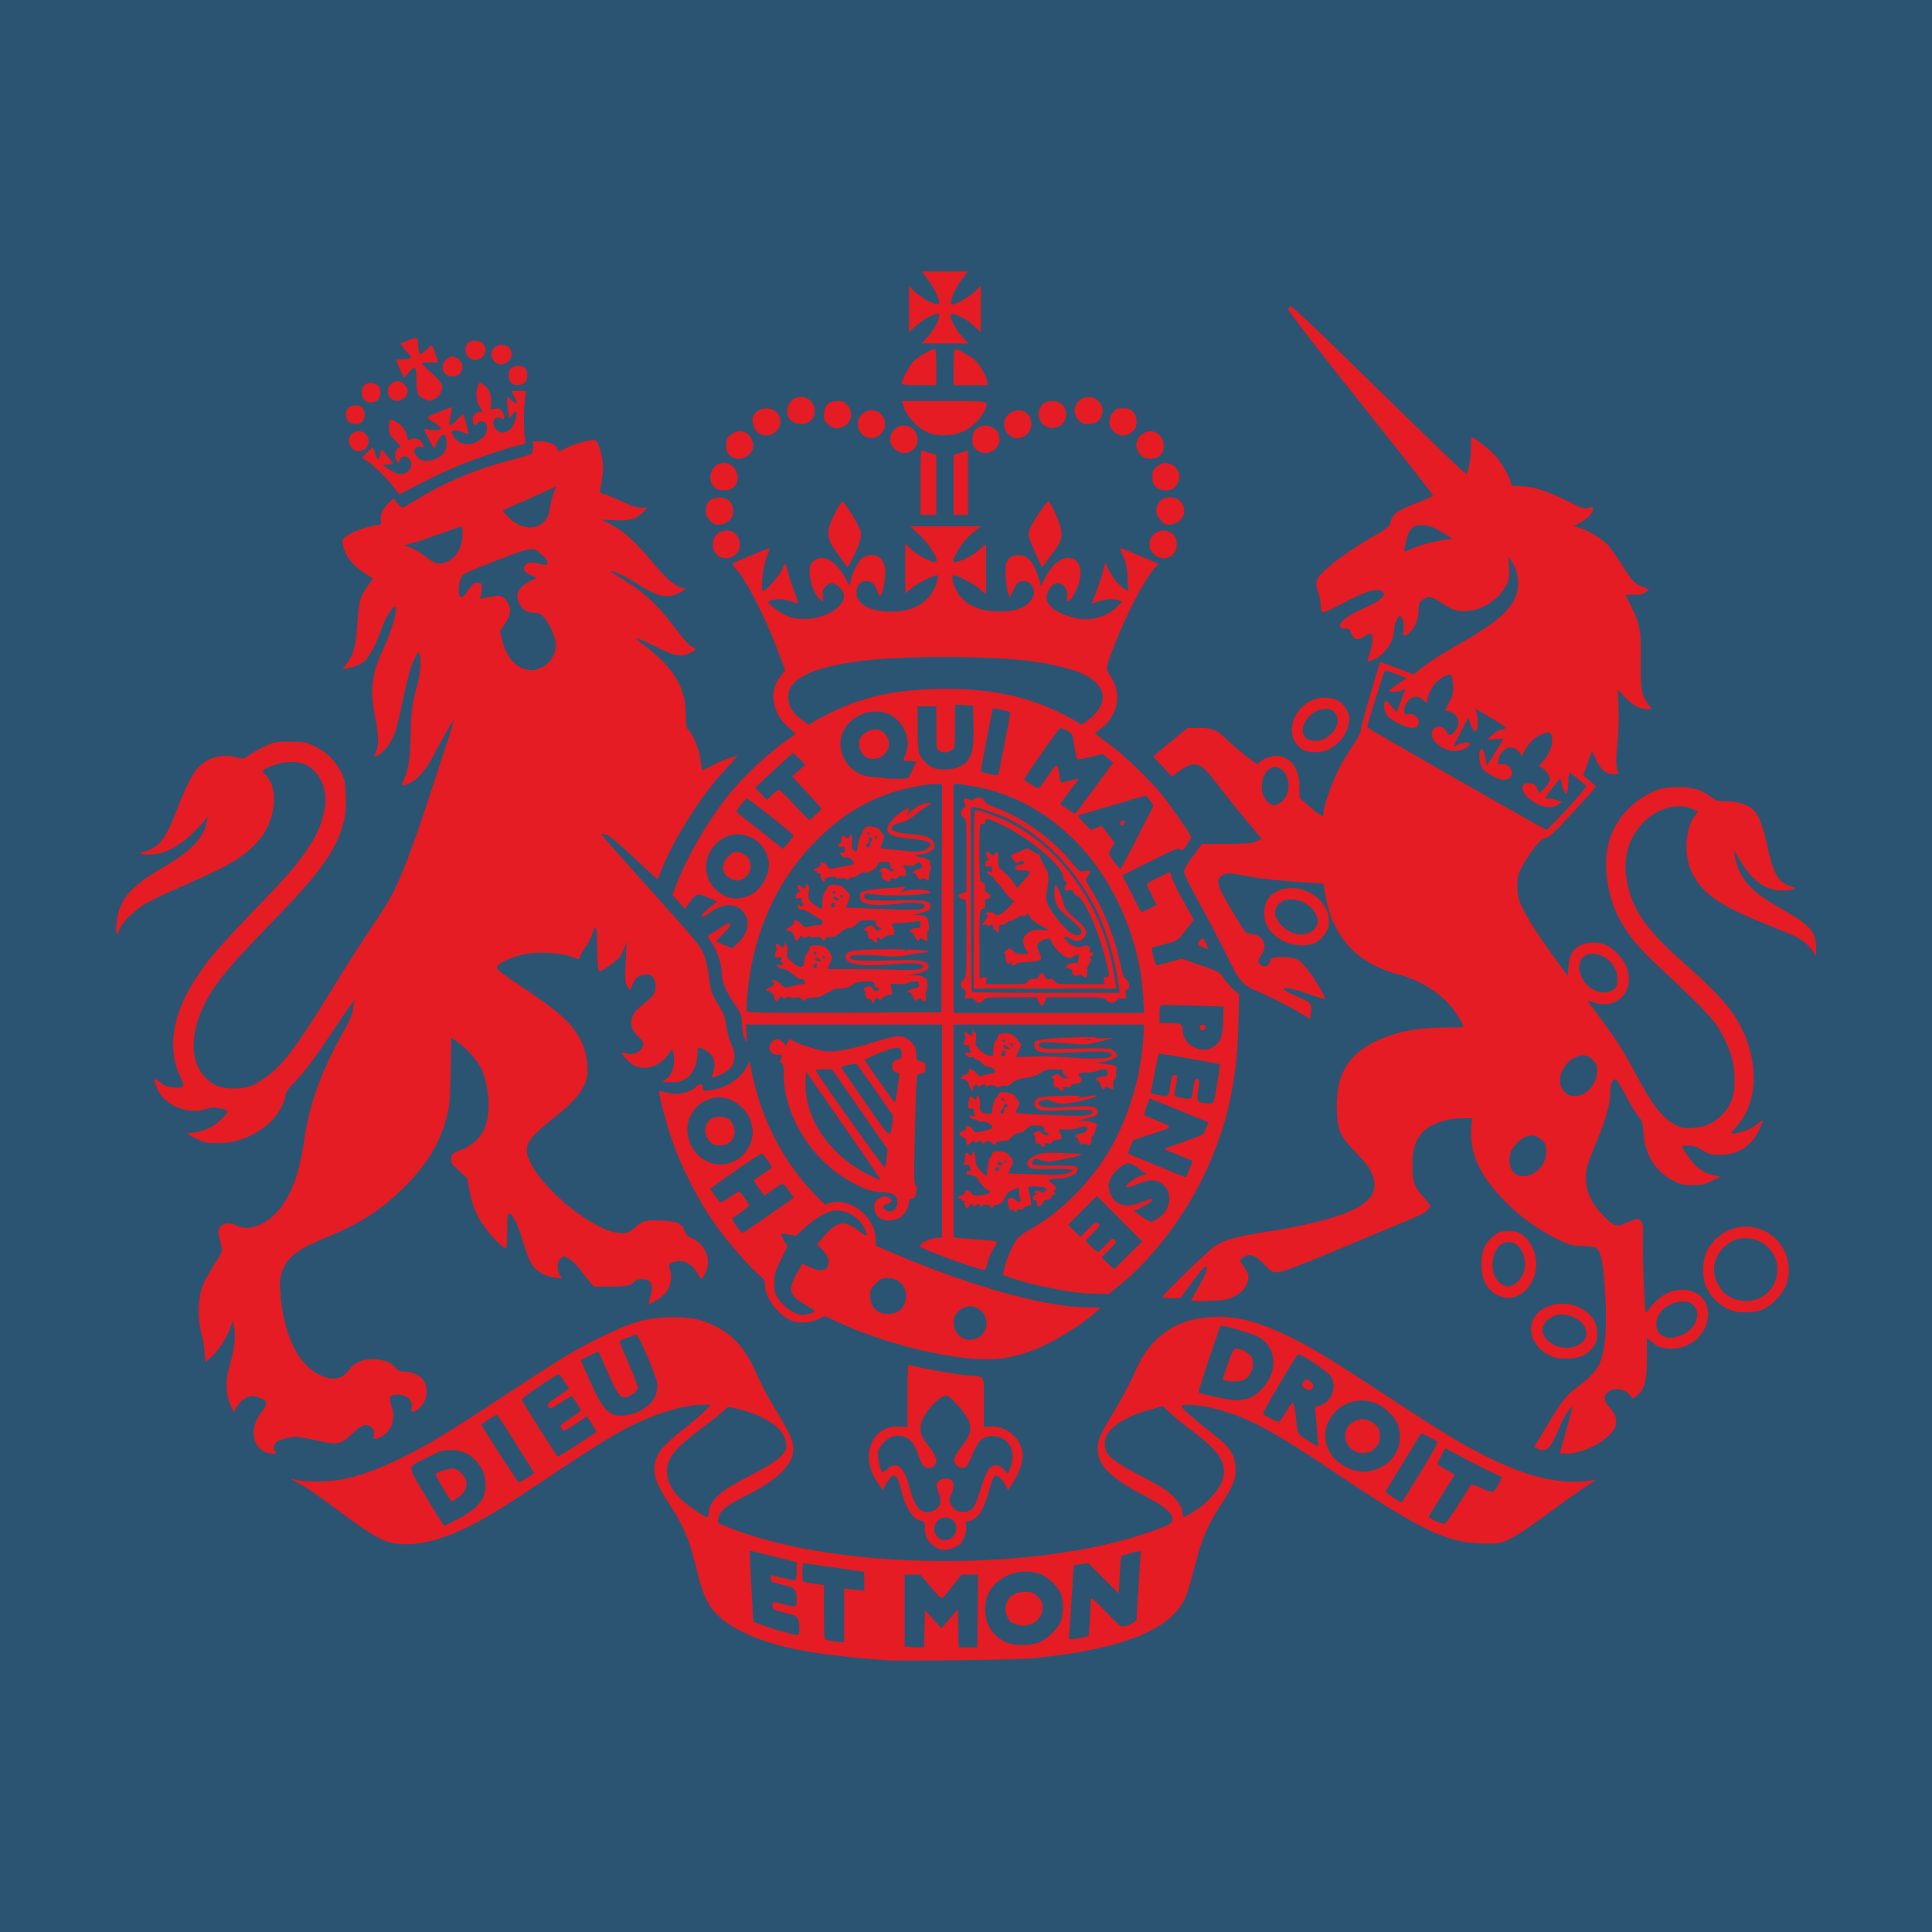 <?xml version="1.0" encoding="UTF-8" standalone="no"?>
<!-- Created with Inkscape (http://www.inkscape.org/) -->

<svg
   xmlns:dc="http://purl.org/dc/elements/1.1/"
   xmlns:cc="http://creativecommons.org/ns#"
   xmlns:rdf="http://www.w3.org/1999/02/22-rdf-syntax-ns#"
   xmlns:svg="http://www.w3.org/2000/svg"
   xmlns="http://www.w3.org/2000/svg"
   xmlns:sodipodi="http://sodipodi.sourceforge.net/DTD/sodipodi-0.dtd"
   xmlns:inkscape="http://www.inkscape.org/namespaces/inkscape"
   width="70.556mm"
   height="70.556mm"
   viewBox="0 0 250 250"
   id="svg2"
   version="1.1"
   inkscape:version="0.91 r13725"
   sodipodi:docname="road-to-uk.svg">
  <defs
     id="defs4" />
  <sodipodi:namedview
     id="base"
     pagecolor="#ffffff"
     bordercolor="#666666"
     borderopacity="1.0"
     inkscape:pageopacity="0.0"
     inkscape:pageshadow="2"
     inkscape:zoom="1"
     inkscape:cx="175.26483"
     inkscape:cy="153.79634"
     inkscape:document-units="px"
     inkscape:current-layer="layer1"
     showgrid="false"
     fit-margin-top="0"
     fit-margin-left="0"
     fit-margin-right="0"
     fit-margin-bottom="0" />
  <g
     inkscape:label="Layer 1"
     inkscape:groupmode="layer"
     id="layer1"
     transform="translate(-247.047,-401.181)">
    <rect
       style="color:#000000;display:inline;overflow:visible;visibility:visible;opacity:1;fill:#2b5472;fill-opacity:1;fill-rule:evenodd;stroke:none;stroke-width:5;stroke-linecap:round;stroke-linejoin:round;stroke-miterlimit:4;stroke-dasharray:none;stroke-dashoffset:0;stroke-opacity:1;marker:none;enable-background:accumulate"
       id="rect3982"
       width="250"
       height="250"
       x="247.047"
       y="401.181"
       inkscape:export-xdpi="90"
       inkscape:export-ydpi="90" />
    <path
       style="fill:#e51c23;fill-opacity:1"
       d="m 361.588,616.006 c -9.416,-0.686 -14.583,-1.713 -18.477,-3.674 -3.516,-1.771 -4.777,-3.394 -5.745,-7.392 -1.126,-4.654 -1.724,-6.09 -3.973,-9.55 -1.404,-2.16 -1.836,-3.387 -1.636,-4.641 0.257,-1.606 1.039,-2.551 4.023,-4.858 0.871,-0.674 1.958,-1.61 2.415,-2.081 l 0.831,-0.857 -1.11,0.003 c -2.092,0.006 -5.309,0.899 -8.377,2.326 -2.496,1.16 -5.316,2.891 -11.832,7.261 -6.532,4.381 -9.144,5.916 -12.08,7.101 -2.537,1.024 -4.641,1.452 -6.631,1.347 -2.108,-0.111 -3.5,-0.849 -8.052,-4.273 -2.013,-1.514 -4.236,-3.056 -4.94,-3.425 -0.703,-0.37 -1.279,-0.703 -1.279,-0.74 0,-0.037 0.314,0.024 0.699,0.136 1.052,0.307 4.584,0.238 6.193,-0.122 2.264,-0.506 4.584,-1.364 7.363,-2.722 3.39,-1.657 5.761,-3.092 13.23,-8.009 7.596,-5 9.324,-6.043 12.857,-7.761 3.624,-1.762 5.493,-2.311 8.312,-2.44 2.6,-0.119 4.371,0.211 6.269,1.169 2.453,1.238 3.936,2.996 5.434,6.441 0.428,0.985 1.334,2.704 2.013,3.82 1.751,2.879 2.413,4.164 2.552,4.95 0.405,2.296 -1.453,4.368 -5.947,6.632 -2.498,1.258 -3.358,1.908 -3.635,2.75 -0.125,0.379 -0.154,0.752 -0.065,0.84 0.088,0.087 0.919,0.448 1.848,0.802 14.058,5.358 39.18,5.543 53.931,0.397 2.633,-0.918 2.984,-1.115 2.984,-1.669 0,-0.814 -1.009,-1.668 -3.518,-2.978 -4.295,-2.243 -5.97,-3.815 -6.13,-5.754 -0.114,-1.38 0.086,-1.882 2.08,-5.204 0.953,-1.587 2.093,-3.713 2.534,-4.724 1.017,-2.333 1.803,-3.524 3.147,-4.768 1.997,-1.849 4.534,-2.744 7.794,-2.751 2.753,-0.005 5.163,0.637 8.769,2.338 2.97,1.4 5.741,3.074 13.088,7.906 7.503,4.934 9.786,6.314 13.27,8.019 5.398,2.642 9.61,3.538 13.428,2.859 0.474,-0.084 0.301,0.072 -0.825,0.744 -0.784,0.468 -2.972,2.017 -4.863,3.442 -1.902,1.433 -4.093,2.914 -4.902,3.314 -1.456,0.719 -1.476,0.723 -3.615,0.704 -4.579,-0.04 -8.113,-1.706 -18.549,-8.742 -9.001,-6.069 -12.436,-7.873 -16.863,-8.86 -1.867,-0.416 -3.799,-0.483 -3.68,-0.128 0.094,0.282 2.1,2.021 4.28,3.712 1.932,1.498 2.605,2.51 2.72,4.089 0.105,1.458 -0.243,2.378 -1.811,4.783 -1.844,2.829 -2.546,4.476 -3.501,8.214 -0.459,1.797 -1.042,3.677 -1.296,4.178 -2.046,4.037 -8.184,6.423 -19.538,7.594 -1.928,0.199 -17.171,0.398 -19.193,0.251 z m 5.085,-4.079 0.053,-2.422 1.074,1.195 1.074,1.195 1.057,-1.246 1.057,-1.246 0.052,2.473 0.052,2.473 1.211,0 1.211,0 0.05,-4.705 0.05,-4.705 -1.077,0 -1.077,0 -1.091,1.393 c -0.6,0.766 -1.197,1.481 -1.325,1.587 -0.176,0.146 -0.568,-0.203 -1.571,-1.393 l -1.337,-1.587 -1.016,0 -1.016,0 0,4.648 0,4.648 0.792,0.075 c 0.436,0.041 1.002,0.067 1.258,0.057 l 0.466,-0.018 0.053,-2.422 z m 14.679,1.831 c 1.182,-0.403 2.706,-1.901 3.022,-2.97 0.328,-1.109 0.274,-2.652 -0.123,-3.526 -0.431,-0.948 -1.825,-2.189 -2.782,-2.476 -2.027,-0.607 -4.283,-0.054 -5.664,1.389 -0.907,0.948 -1.285,1.905 -1.292,3.268 -0.009,1.99 1.139,3.676 2.96,4.344 0.97,0.356 2.786,0.342 3.878,-0.03 z m -2.774,-2.378 c -0.392,-0.141 -0.734,-0.285 -0.761,-0.32 -0.746,-0.992 -0.865,-1.847 -0.387,-2.772 0.377,-0.729 1.173,-1.112 2.314,-1.112 0.761,0 1.045,0.097 1.506,0.512 1.877,1.693 -0.211,4.577 -2.673,3.691 z m -22.3,-1.156 0,-3.474 1.304,0.121 1.304,0.121 0,-1.212 c 0,-0.667 -0.021,-1.213 -0.046,-1.213 -0.026,-3.7e-4 -1.766,-0.251 -3.866,-0.556 -2.101,-0.306 -3.883,-0.557 -3.96,-0.558 -0.077,-0.002 -0.14,0.533 -0.14,1.188 0,1.338 -0.071,1.278 1.817,1.524 l 0.978,0.128 0,3.513 c 0,3.492 0.003,3.513 0.419,3.604 0.613,0.133 1.293,0.234 1.77,0.263 l 0.419,0.025 0,-3.474 z m 30.596,2.894 1.031,-0.207 0.117,-1.237 c 0.064,-0.68 0.117,-1.756 0.118,-2.391 5.6e-4,-0.634 0.073,-1.198 0.161,-1.252 0.087,-0.054 0.932,0.738 1.877,1.759 1.018,1.101 1.863,1.858 2.073,1.858 0.646,0 1.853,-0.588 1.858,-0.905 0.003,-0.168 0.126,-2.193 0.274,-4.498 0.148,-2.306 0.272,-4.25 0.274,-4.321 0.005,-0.123 -2.351,0.466 -2.514,0.628 -0.044,0.044 -0.137,1.151 -0.207,2.459 l -0.127,2.379 -1.979,-1.973 -1.979,-1.973 -0.885,0.121 c -0.487,0.067 -0.916,0.172 -0.953,0.235 -0.038,0.063 -0.162,1.791 -0.277,3.84 -0.115,2.05 -0.256,4.167 -0.313,4.705 -0.118,1.112 -0.153,1.093 1.451,0.771 z m -36.395,-1.051 c -0.054,-1.704 -0.1,-1.758 -1.841,-2.188 -1.467,-0.362 -1.588,-0.428 -1.643,-0.895 -0.069,-0.589 0.036,-0.606 1.456,-0.224 1.539,0.413 1.677,0.384 1.677,-0.349 0,-1.556 -0.116,-1.721 -1.463,-2.068 -0.681,-0.176 -1.386,-0.36 -1.565,-0.408 -0.19,-0.051 -0.326,-0.266 -0.326,-0.515 l 0,-0.428 1.444,0.346 c 0.794,0.19 1.549,0.346 1.677,0.347 0.162,10e-4 0.233,-0.358 0.233,-1.177 l 0,-1.178 -3.028,-0.761 c -1.665,-0.419 -3.042,-0.747 -3.06,-0.731 -0.025,0.023 0.459,9.079 0.491,9.183 0.026,0.086 2.429,0.905 3.741,1.275 2.193,0.619 2.234,0.614 2.207,-0.228 z m -44.281,-14.255 c 2.654,-1.413 3.682,-2.628 3.682,-4.35 0,-1.243 -0.336,-2.202 -1.075,-3.065 -0.944,-1.103 -1.937,-1.561 -3.397,-1.568 -1.087,-0.005 -1.394,0.088 -2.993,0.901 -2.823,1.438 -2.794,0.835 -0.246,5.138 1.217,2.055 2.287,3.735 2.377,3.735 0.091,0 0.834,-0.356 1.651,-0.792 z m -1.048,-2.795 c -1.142,-1.801 -1.786,-2.981 -1.702,-3.117 0.181,-0.293 1.968,-0.787 2.428,-0.672 0.595,0.149 1.352,0.982 1.498,1.65 0.168,0.767 -0.216,1.528 -1.049,2.079 -0.877,0.581 -0.847,0.579 -1.176,0.06 z m 130.557,0.977 c 0.804,-1.28 1.528,-2.44 1.607,-2.577 0.114,-0.197 0.412,-0.127 1.424,0.332 0.704,0.319 1.385,0.54 1.514,0.49 0.129,-0.049 0.444,-0.503 0.7,-1.009 l 0.466,-0.919 -1.25,-0.573 c -0.688,-0.315 -2.343,-1.155 -3.68,-1.868 l -2.43,-1.295 -0.542,1.002 c -0.298,0.551 -0.504,1.038 -0.458,1.081 0.046,0.044 0.565,0.368 1.154,0.721 l 1.071,0.642 -1.676,2.649 c -0.922,1.457 -1.676,2.718 -1.676,2.802 0,0.198 1.689,0.929 2.043,0.884 0.15,-0.019 0.931,-1.082 1.735,-2.363 z m -96.945,0.924 c 0,-0.734 0.372,-1.431 1.149,-2.151 0.92,-0.852 1.472,-1.197 4.415,-2.757 4.391,-2.328 5.05,-3.143 4.112,-5.08 -0.681,-1.407 -3.102,-2.79 -6.112,-3.492 -1.1,-0.257 -1.118,-0.254 -1.546,0.206 -0.238,0.256 -1.535,1.297 -2.882,2.313 -3.682,2.778 -4.539,3.852 -4.539,5.688 0,1.106 0.54,2.241 1.57,3.301 0.847,0.872 3.211,2.54 3.599,2.54 0.138,0 0.235,-0.235 0.235,-0.568 z m 62.586,-0.026 c 1.619,-0.918 3.435,-2.83 3.834,-4.036 0.779,-2.354 -0.236,-3.908 -4.65,-7.116 -0.615,-0.447 -1.543,-1.213 -2.063,-1.703 l -0.945,-0.89 -1.707,0.457 c -2.756,0.738 -4.878,1.993 -5.544,3.279 -0.403,0.778 -0.342,1.89 0.137,2.498 0.518,0.658 2.082,1.669 4.495,2.904 1.045,0.535 2.388,1.302 2.986,1.706 1.199,0.81 2.175,2.143 2.175,2.972 0,0.287 0.053,0.523 0.117,0.523 0.064,0 0.588,-0.267 1.165,-0.594 z m 29.464,-5.105 c 1.281,-2.107 2.305,-3.888 2.276,-3.958 -0.084,-0.197 -2.05,-1.254 -2.14,-1.15 -0.187,0.216 -4.608,7.452 -4.608,7.543 0,0.101 1.88,1.375 2.05,1.389 0.051,0.004 1.141,-1.717 2.422,-3.824 z m -115.539,0.616 0.906,-0.61 -2.358,-3.768 c -1.297,-2.073 -2.422,-3.768 -2.5,-3.769 -0.217,-5.5e-4 -2,1.197 -1.951,1.31 0.258,0.595 4.696,7.447 4.824,7.447 0.095,0 0.58,-0.275 1.078,-0.61 z m 110.443,-1.353 c 2.01,-0.981 2.92,-3.145 2.261,-5.376 -0.33,-1.115 -1.848,-2.578 -3.113,-2.998 -4.243,-1.409 -7.975,3.067 -5.576,6.688 0.922,1.392 3.042,2.421 4.63,2.246 0.461,-0.051 1.27,-0.303 1.798,-0.561 z m -3.04,-1.964 c -1.504,-0.446 -2.069,-2.376 -1.022,-3.496 0.929,-0.994 2.331,-1.012 3.369,-0.043 0.492,0.46 0.572,0.666 0.572,1.47 0,0.796 -0.085,1.021 -0.573,1.509 -0.315,0.315 -0.672,0.574 -0.792,0.576 -0.12,0.002 -0.386,0.038 -0.591,0.081 -0.205,0.043 -0.638,-5.6e-4 -0.963,-0.097 z m -100.871,-1.01 2.434,-1.583 -0.276,-0.513 c -0.152,-0.282 -0.431,-0.741 -0.62,-1.02 l -0.344,-0.507 -1.495,1.001 c -1.404,0.94 -1.508,0.979 -1.714,0.649 -0.121,-0.193 -0.219,-0.394 -0.219,-0.445 0,-0.052 0.587,-0.485 1.304,-0.962 0.717,-0.477 1.304,-0.934 1.304,-1.015 0,-0.239 -1.012,-1.835 -1.167,-1.842 -0.078,-0.003 -0.734,0.388 -1.457,0.869 -1.074,0.714 -1.347,0.825 -1.486,0.606 -0.28,-0.442 -0.232,-0.499 1.214,-1.475 l 1.39,-0.938 -0.579,-0.931 c -0.318,-0.512 -0.668,-0.931 -0.777,-0.931 -0.369,0 -4.793,3.042 -4.739,3.259 0.094,0.373 4.517,7.362 4.658,7.362 0.074,0 1.23,-0.712 2.569,-1.583 z m 95.7,-1.352 c -0.067,-0.897 -0.17,-2.071 -0.23,-2.609 -0.096,-0.869 -0.069,-0.978 0.239,-0.979 0.591,-10e-4 1.48,-0.669 1.807,-1.356 0.431,-0.908 0.39,-1.824 -0.114,-2.575 -0.404,-0.602 -3.665,-2.776 -4.163,-2.776 -0.209,0 -4.542,7.301 -4.542,7.653 0,0.209 1.828,1.148 2.075,1.066 0.1,-0.033 0.496,-0.604 0.88,-1.268 0.384,-0.664 0.778,-1.208 0.875,-1.208 0.097,0 0.244,0.587 0.327,1.304 0.349,3.031 0.208,2.713 1.585,3.582 0.685,0.433 1.277,0.789 1.315,0.792 0.038,0.003 0.014,-0.729 -0.053,-1.626 z m -1.646,-5.892 c -0.391,-0.302 -0.407,-0.495 -0.078,-0.945 0.239,-0.326 0.268,-0.327 0.755,-0.008 0.335,0.219 0.487,0.465 0.45,0.723 -0.067,0.467 -0.662,0.588 -1.127,0.23 z m -86.265,3.049 c 1.831,-0.787 2.793,-2.34 2.436,-3.93 -0.286,-1.272 -2.419,-6.162 -2.652,-6.079 -0.116,0.041 -0.651,0.231 -1.189,0.421 -0.538,0.19 -0.978,0.409 -0.978,0.487 0,0.077 0.55,1.406 1.223,2.953 0.673,1.547 1.196,2.952 1.163,3.123 -0.079,0.41 -1.21,1.163 -1.748,1.163 -0.607,0 -0.97,-0.552 -2.212,-3.371 -0.606,-1.374 -1.12,-2.525 -1.142,-2.558 -0.023,-0.032 -0.55,0.198 -1.172,0.512 l -1.13,0.571 0.343,0.792 c 2.081,4.801 2.601,5.645 3.836,6.222 0.715,0.334 2.023,0.21 3.223,-0.306 z m 78.822,-1.709 c 0.642,-0.162 1.126,-0.472 1.824,-1.171 2.162,-2.162 2.112,-5.222 -0.111,-6.693 -0.653,-0.432 -4.973,-1.761 -5.11,-1.572 -0.262,0.361 -2.994,8.574 -2.876,8.647 0.327,0.202 4.006,0.983 4.69,0.996 0.39,0.007 1.103,-0.086 1.583,-0.207 z m -2.712,-2.334 c -0.231,-0.044 -0.419,-0.152 -0.419,-0.24 0,-0.088 0.303,-1.004 0.674,-2.037 0.723,-2.012 0.826,-2.104 1.879,-1.655 0.287,0.122 0.71,0.388 0.94,0.592 0.818,0.721 0.39,2.596 -0.734,3.22 -0.417,0.231 -1.481,0.286 -2.34,0.121 z m -37.496,21.606 c -0.936,-0.47 -1.494,-1.398 -1.494,-2.481 0,-0.834 -0.034,-0.897 -0.551,-1.01 -1.071,-0.235 -2.014,-1.798 -2.606,-4.319 -0.438,-1.864 -0.984,-1.996 -1.849,-0.449 l -0.441,0.79 -0.622,-0.875 c -2.423,-3.407 -0.871,-7.517 2.763,-7.318 l 1.072,0.059 -3.8e-4,-4.073 c -3.7e-4,-3.747 0.025,-4.063 0.315,-3.952 0.73,0.28 5.859,1.216 7.232,1.32 2.599,0.196 2.329,-0.209 2.329,3.495 l 0,3.212 0.853,-0.068 c 2.098,-0.167 4.171,1.687 4.177,3.736 0.003,0.903 -0.482,2.311 -1.153,3.349 l -0.753,1.166 -0.331,-0.646 c -0.419,-0.817 -1.026,-1.372 -1.359,-1.244 -0.141,0.054 -0.485,0.924 -0.764,1.933 -0.279,1.009 -0.715,2.19 -0.968,2.625 -0.443,0.76 -1.241,1.352 -1.823,1.352 -0.21,0 -0.253,0.151 -0.175,0.626 0.067,0.415 -0.028,0.92 -0.283,1.496 -0.305,0.69 -0.55,0.945 -1.185,1.233 -0.994,0.451 -1.55,0.462 -2.38,0.045 z m 2.148,-1.435 c 0.829,-0.829 0.456,-2.185 -0.668,-2.433 -1.123,-0.247 -2.096,0.929 -1.653,1.997 0.411,0.993 1.55,1.207 2.322,0.436 z m -2.005,-3.691 c 0.49,-0.461 0.498,-1.191 0.023,-2.331 -0.187,-0.449 -0.201,-0.695 -0.052,-0.932 0.308,-0.49 1.09,-0.705 1.646,-0.452 0.573,0.261 0.632,0.997 0.159,1.988 -0.291,0.61 -0.292,0.705 -0.012,1.292 0.566,1.186 2.287,1.309 3.004,0.214 0.151,-0.23 0.548,-1.317 0.882,-2.414 0.346,-1.134 0.79,-2.191 1.03,-2.45 0.58,-0.626 1.284,-0.589 1.929,0.102 l 0.521,0.558 0.299,-0.748 c 0.405,-1.011 0.379,-2.192 -0.064,-2.918 -0.841,-1.379 -2.854,-1.662 -3.901,-0.547 -0.229,0.244 -0.667,1.059 -0.973,1.812 -0.306,0.753 -0.658,1.432 -0.781,1.511 -0.393,0.25 -0.865,0.16 -1.265,-0.241 -0.526,-0.526 -0.371,-1.039 0.752,-2.505 1.057,-1.379 1.24,-1.999 0.913,-3.091 -0.236,-0.786 -2.04,-2.943 -2.805,-3.352 -0.757,-0.405 -3.259,2.314 -3.452,3.752 -0.14,1.042 0.014,1.448 1.059,2.794 0.989,1.274 1.171,1.976 0.648,2.499 -0.419,0.419 -1.128,0.362 -1.465,-0.118 -0.158,-0.226 -0.425,-0.834 -0.593,-1.351 -0.627,-1.93 -1.757,-2.737 -3.263,-2.331 -0.806,0.217 -1.749,1.208 -1.929,2.026 -0.119,0.544 0.34,2.626 0.58,2.626 0.059,0 0.357,-0.21 0.661,-0.466 1.206,-1.015 2.102,-0.299 2.765,2.21 0.695,2.633 1.469,3.606 2.689,3.382 0.303,-0.056 0.75,-0.288 0.993,-0.517 z m -87.295,-7.396 c -1.521,-0.927 -1.585,-3.32 -0.134,-5.056 0.361,-0.432 0.61,-0.904 0.553,-1.051 -0.056,-0.146 -0.102,-0.299 -0.102,-0.339 0,-0.185 -1.154,-0.642 -1.621,-0.641 -0.758,0.001 -1.662,0.624 -2.081,1.435 l -0.365,0.707 -0.413,-0.932 c -0.67,-1.512 -0.702,-3.393 -0.091,-5.315 0.559,-1.759 0.776,-3.803 0.522,-4.934 l -0.167,-0.745 -0.325,0.967 c -0.422,1.255 -1.536,2.965 -2.459,3.774 l -0.732,0.642 -0.118,-1.294 c -0.065,-0.712 -0.221,-1.671 -0.346,-2.132 -0.659,-2.422 -0.552,-5.037 0.28,-6.861 0.265,-0.582 0.898,-1.692 1.405,-2.466 0.507,-0.775 0.922,-1.558 0.922,-1.742 0,-0.183 -0.131,-0.785 -0.292,-1.336 -0.246,-0.847 -0.253,-1.083 -0.045,-1.519 0.307,-0.643 1.316,-0.787 2.224,-0.318 1.453,0.751 3.575,0.046 5.194,-1.725 1.811,-1.982 2.892,-4.808 3.526,-9.225 0.709,-4.94 2.272,-9.168 5.466,-14.794 0.355,-0.625 0.705,-1.464 0.777,-1.863 0.072,-0.4 0.18,-0.937 0.238,-1.193 l 0.106,-0.466 -0.37,0.466 c -0.204,0.256 -1.563,2.246 -3.02,4.422 -1.733,2.588 -3.16,4.489 -4.126,5.497 -1.065,1.111 -1.477,1.675 -1.478,2.023 -0.003,0.82 -1.082,2.714 -2.016,3.537 -2.002,1.764 -4.201,2.64 -6.661,2.654 -1.55,0.008 -1.795,-0.042 -2.981,-0.622 -1.283,-0.626 -1.288,-0.632 -0.64,-0.687 1.592,-0.136 2.866,-0.678 3.866,-1.645 0.538,-0.52 0.978,-1.035 0.978,-1.143 0,-0.108 -0.448,-0.287 -0.996,-0.397 -0.805,-0.162 -1.154,-0.145 -1.817,0.086 -2.204,0.77 -5.206,-0.387 -6.206,-2.393 -0.266,-0.535 -0.484,-1.127 -0.484,-1.317 0,-0.293 0.112,-0.255 0.745,0.254 0.579,0.465 0.964,0.615 1.724,0.669 1.425,0.102 1.514,-0.033 0.892,-1.347 -1.718,-3.629 -1.063,-8.029 1.87,-12.564 1.857,-2.872 2.773,-3.923 9.582,-11.004 4.985,-5.183 6.891,-8.235 7.296,-11.674 0.247,-2.105 -0.774,-4.274 -2.421,-5.142 -1.03,-0.543 -2.8,-0.534 -4.221,0.02 -1.627,0.635 -1.657,0.67 -1.078,1.275 0.733,0.765 1.078,1.754 1.078,3.09 0,1.941 -0.689,3.833 -1.941,5.332 -1.678,2.008 -3.814,3.313 -9.368,5.719 -2.22,0.962 -4.589,2.077 -5.263,2.478 -1.48,0.879 -3.088,2.442 -3.4,3.304 -0.368,1.019 -0.565,0.727 -0.423,-0.628 0.329,-3.147 1.637,-4.737 6.014,-7.31 3.727,-2.191 5.259,-3.791 5.713,-5.966 l 0.136,-0.652 -0.701,0.809 c -1.674,1.931 -3.243,3.137 -4.889,3.758 -1.036,0.39 -2.918,0.502 -3.114,0.185 -0.063,-0.103 0.061,-0.186 0.276,-0.186 0.529,0 1.684,-0.61 2.17,-1.146 0.697,-0.77 1.3,-1.882 2.004,-3.698 1.765,-4.556 2.533,-5.914 3.827,-6.769 1.138,-0.752 2.614,-0.991 3.977,-0.642 1.055,0.27 1.084,0.266 1.677,-0.185 0.332,-0.253 1.232,-0.764 2.001,-1.135 1.333,-0.644 1.488,-0.675 3.354,-0.677 1.814,-0.001 2.048,0.042 3.21,0.592 1.503,0.712 2.722,1.906 3.44,3.372 0.457,0.932 0.531,1.323 0.589,3.133 0.054,1.686 -0.007,2.338 -0.335,3.53 -0.979,3.569 -3.01,6.373 -9.276,12.811 -5.456,5.605 -7.327,7.874 -8.621,10.452 -2.032,4.05 -1.93,7.748 0.269,9.775 1.015,0.936 1.917,1.238 3.643,1.219 1.651,-0.018 2.53,-0.359 4.231,-1.642 2.137,-1.612 3.907,-3.992 8.256,-11.101 1.661,-2.716 3.969,-6.332 5.129,-8.036 1.16,-1.704 2.44,-3.758 2.845,-4.565 1.143,-2.276 2.656,-6.248 4.32,-11.343 0.837,-2.562 1.999,-6.098 2.583,-7.858 0.584,-1.76 1.003,-3.163 0.933,-3.12 -0.167,0.103 -1.565,2.547 -2.572,4.496 -0.929,1.798 -2.009,3.092 -3.007,3.601 -1.181,0.603 -1.341,0.501 -0.817,-0.52 0.523,-1.019 0.829,-3.245 0.831,-6.042 0.002,-2.199 0.258,-4.141 0.759,-5.746 0.451,-1.447 0.654,-3.637 0.397,-4.283 -0.176,-0.443 -0.214,-0.405 -0.774,0.777 -0.4,0.844 -0.82,2.357 -1.312,4.715 -0.841,4.037 -1.118,4.947 -1.866,6.127 -0.472,0.744 -1.488,1.608 -1.894,1.61 -0.069,3.6e-4 0.012,-0.272 0.181,-0.605 0.407,-0.806 0.365,-2.163 -0.149,-4.798 -0.651,-3.337 -0.379,-5.343 1.181,-8.708 1.086,-2.342 1.893,-5.267 1.453,-5.267 -0.37,0 -1.121,1.148 -1.61,2.46 -1.55,4.161 -2.276,5.049 -4.458,5.448 l -0.732,0.134 0.525,-0.689 c 0.922,-1.209 1.222,-2.329 1.391,-5.189 0.169,-2.855 0.353,-3.512 1.393,-4.959 l 0.631,-0.878 -1.165,-0.766 c -1.579,-1.038 -2.457,-2.211 -2.719,-3.632 -0.124,-0.671 -0.092,-0.737 0.557,-1.167 0.834,-0.552 2.403,-1.117 3.584,-1.292 0.858,-0.127 0.869,-0.137 0.772,-0.733 -0.117,-0.719 0.232,-1.464 1.051,-2.242 l 0.584,-0.555 0.471,0.602 c 0.259,0.331 0.557,0.602 0.662,0.602 0.105,0 0.927,-0.455 1.826,-1.011 3.762,-2.327 7.864,-4.034 12.583,-5.236 1.127,-0.287 2.155,-0.602 2.283,-0.701 0.128,-0.098 0.233,-0.503 0.233,-0.901 l 0,-0.723 0.978,5.5e-4 c 1.064,5.5e-4 2.189,0.526 2.189,1.021 0,0.386 0.192,0.357 1.145,-0.176 0.765,-0.428 2.824,-1.024 3.557,-1.03 0.398,-0.003 0.8,0.907 1.078,2.443 0.192,1.057 0.073,2.656 -0.297,3.996 -0.089,0.323 0.017,0.423 0.656,0.614 0.419,0.126 1.448,0.56 2.286,0.965 1.078,0.521 1.767,0.737 2.357,0.737 l 0.834,0 -0.452,0.484 c -0.928,0.994 -1.744,1.248 -3.711,1.153 l -1.786,-0.086 1.264,0.65 c 1.621,0.834 3.069,2.153 5.396,4.917 1.87,2.221 2.77,2.996 3.761,3.237 l 0.531,0.129 -0.581,0.368 c -1.583,1.003 -2.979,0.776 -5.6,-0.907 -1.702,-1.093 -3.054,-1.747 -3.613,-1.747 -0.114,0 0.345,0.322 1.018,0.716 3.136,1.833 5.044,3.564 7.367,6.686 0.868,1.167 1.803,2.219 2.116,2.381 0.308,0.159 0.56,0.334 0.56,0.389 0,0.054 -0.389,0.271 -0.864,0.481 -1.166,0.516 -1.866,0.378 -4.318,-0.848 -2.766,-1.383 -3.155,-1.452 -1.619,-0.285 3.936,2.99 5.497,5.544 5.497,8.995 0,1.37 0.064,1.805 0.295,1.997 0.595,0.494 1.399,2.43 1.61,3.876 l 0.21,1.442 1.412,-0.712 c 0.776,-0.391 1.819,-0.831 2.318,-0.976 l 0.906,-0.265 -0.356,0.407 c -0.196,0.224 -0.888,0.989 -1.538,1.7 -3.051,3.335 -6.645,9.097 -8.115,13.009 -0.183,0.487 -0.37,0.885 -0.416,0.885 -0.046,0 -1.416,-1.255 -3.045,-2.789 -1.969,-1.854 -3.166,-2.844 -3.571,-2.953 -0.335,-0.091 -0.638,-0.142 -0.673,-0.114 -0.035,0.028 2.106,2.468 4.758,5.422 8.288,9.233 8.153,9.068 8.715,10.662 0.151,0.428 0.371,1.508 0.49,2.402 0.259,1.948 0.343,2.191 1.336,3.842 0.61,1.014 0.802,1.546 0.907,2.516 0.073,0.676 0.348,1.69 0.612,2.254 0.901,1.928 0.483,3.219 -1.305,4.038 -0.568,0.26 -1.071,0.434 -1.118,0.386 -0.048,-0.048 -1.9e-4,-0.313 0.105,-0.59 0.254,-0.669 0.242,-1.469 -0.032,-2.07 -0.203,-0.446 -1.349,-1.205 -1.819,-1.205 -0.109,0 -0.194,0.422 -0.194,0.966 0,1.242 -0.578,2.447 -1.461,3.047 -0.544,0.37 -0.908,0.459 -1.869,0.459 l -1.193,0 0.514,-0.404 c 0.282,-0.222 0.629,-0.681 0.77,-1.019 0.274,-0.656 0.321,-1.98 0.091,-2.567 -0.123,-0.313 -0.192,-0.272 -0.575,0.349 -0.637,1.031 -1.91,1.777 -3.032,1.777 -0.497,0 -1.144,-0.124 -1.437,-0.276 -0.494,-0.255 -1.747,-1.587 -1.616,-1.718 0.032,-0.032 0.332,0.038 0.667,0.154 0.777,0.271 1.795,-0.164 2.068,-0.884 0.2,-0.525 0.148,-0.627 -0.791,-1.569 -1.042,-1.045 -0.855,-2.542 0.446,-3.575 1.776,-1.41 2.013,-1.721 2.013,-2.642 0,-1.144 -0.508,-1.69 -1.435,-1.539 -0.824,0.134 -1.153,0.411 -1.556,1.311 l -0.324,0.722 -0.327,-0.5 c -0.288,-0.44 -0.314,-0.815 -0.215,-3.144 l 0.112,-2.645 -0.349,0.896 c -0.445,1.141 -0.559,1.271 -1.978,2.263 -1.143,0.799 -1.181,0.811 -1.317,0.416 -0.077,-0.224 -0.144,-1.455 -0.148,-2.736 -0.009,-2.697 -0.212,-3.334 -0.617,-1.943 -0.147,0.505 -0.542,1.295 -0.877,1.756 -0.335,0.461 -0.664,1.014 -0.73,1.228 l -0.12,0.389 -1.068,-0.369 c -1.492,-0.516 -4.57,-0.636 -6.241,-0.244 -1.33,0.312 -2.896,1.018 -3.277,1.477 -0.279,0.337 0.123,0.669 3.698,3.055 3.416,2.28 5.078,3.639 6.09,4.981 1.056,1.4 1.497,2.403 1.779,4.048 0.471,2.744 -0.432,4.483 -3.683,7.096 -4.034,3.242 -4.503,3.949 -3.817,5.763 1.393,3.688 8.329,9.375 11.734,9.621 0.991,0.072 1.083,0.039 1.968,-0.695 1.145,-0.95 1.324,-0.997 3.516,-0.917 1.979,0.073 2.68,0.4 2.974,1.388 0.118,0.396 0.405,0.656 1.074,0.974 1.75,0.831 2.452,3.01 1.477,4.587 l -0.438,0.708 -0.272,-0.535 c -0.448,-0.882 -1.377,-1.735 -2.021,-1.856 -0.836,-0.157 -1.975,0.234 -1.863,0.639 0.047,0.17 0.142,0.506 0.212,0.747 0.231,0.8 -0.087,2.054 -0.697,2.749 -0.526,0.599 -1.95,1.499 -2.113,1.336 -0.038,-0.038 0.053,-0.473 0.202,-0.967 0.287,-0.953 0.217,-1.633 -0.204,-1.983 -0.364,-0.302 -1.603,-0.265 -1.839,0.055 -0.415,0.562 -1.038,0.701 -3.147,0.701 l -2.136,0 -0.532,-0.626 c -0.292,-0.344 -0.898,-1.105 -1.345,-1.69 -0.447,-0.585 -1.095,-1.199 -1.44,-1.363 -0.586,-0.28 -0.651,-0.277 -1.004,0.042 -0.468,0.424 -0.502,1.512 -0.066,2.135 l 0.311,0.444 -0.975,-0.115 c -1.343,-0.159 -2.413,-0.796 -3.038,-1.807 -0.285,-0.461 -0.796,-1.816 -1.137,-3.01 -0.579,-2.032 -1.344,-3.512 -1.817,-3.512 -0.102,0 -0.177,0.938 -0.177,2.205 0,1.213 -0.054,2.259 -0.12,2.325 -0.174,0.174 -1.326,-0.883 -2.359,-2.164 -1.279,-1.587 -1.949,-3.039 -2.363,-5.118 l -0.361,-1.814 -1.047,-0.938 c -0.938,-0.839 -1.041,-1.004 -0.986,-1.576 0.057,-0.596 0.139,-0.668 1.225,-1.082 1.527,-0.581 2.664,-1.682 3.19,-3.089 0.728,-1.945 0.471,-5.386 -0.562,-7.531 -0.47,-0.977 -1.988,-2.665 -3.055,-3.4 l -0.791,-0.544 -0.085,4.328 c -0.077,3.901 -0.132,4.506 -0.566,6.137 -0.909,3.417 -2.711,6.273 -5.877,9.311 -2.867,2.752 -5.506,4.403 -9.909,6.199 -3.595,1.467 -4.948,2.575 -5.519,4.52 -0.278,0.948 -0.291,1.34 -0.104,3.235 0.5,5.066 2.338,8.676 5.065,9.942 1.645,0.764 2.875,0.558 3.715,-0.622 0.86,-1.208 2.419,-1.691 4.242,-1.312 0.819,0.17 1.222,0.376 1.673,0.853 0.487,0.516 0.731,0.629 1.359,0.629 0.99,0 2.157,0.602 2.517,1.297 0.594,1.149 0.252,2.733 -0.763,3.531 -0.681,0.536 -1.041,0.511 -0.897,-0.063 0.254,-1.012 -0.544,-1.784 -1.845,-1.784 -0.94,0 -1.17,0.377 -0.798,1.306 0.653,1.632 0.178,3.306 -1.15,4.053 -1.009,0.567 -1.215,0.542 -1.068,-0.129 0.091,-0.412 0.026,-0.641 -0.265,-0.932 -0.664,-0.664 -1.234,-0.495 -2.53,0.749 -1.507,1.447 -1.89,1.511 -4.937,0.823 -2.012,-0.455 -2.379,-0.488 -3.307,-0.302 -0.574,0.115 -1.239,0.337 -1.477,0.493 -0.467,0.306 -0.573,0.992 -0.209,1.355 0.385,0.385 -0.988,0.267 -1.659,-0.142 z m 36.015,-101.355 c 0.892,-0.405 1.487,-1.099 1.78,-2.076 0.255,-0.852 0.125,-1.621 -0.503,-2.974 -0.652,-1.405 -1.3,-2.05 -2.059,-2.05 -0.924,0 -1.523,-0.302 -1.933,-0.974 -0.767,-1.258 -0.332,-2.291 1.32,-3.134 l 0.808,-0.412 -0.77,-0.363 c -0.917,-0.432 -1.113,-0.818 -0.665,-1.313 0.334,-0.369 0.871,-0.376 2.334,-0.031 0.766,0.181 0.678,-0.484 -0.163,-1.222 -1.263,-1.109 -1.09,-1.126 -5.652,0.584 -2.281,0.855 -4.335,1.727 -4.565,1.938 -0.277,0.254 -0.46,0.703 -0.543,1.327 -0.22,1.659 0.295,2.069 1.065,0.848 0.585,-0.927 0.942,-1.203 1.462,-1.13 0.36,0.051 0.426,0.166 0.407,0.713 -0.012,0.359 -0.082,0.828 -0.154,1.043 -0.13,0.387 -0.122,0.388 0.99,0.117 1.39,-0.34 1.983,-0.202 2.453,0.569 0.558,0.916 0.473,1.748 -0.292,2.86 l -0.66,0.958 0.315,1.254 c 0.413,1.646 1.239,2.866 2.302,3.402 1.005,0.507 1.715,0.524 2.724,0.066 z m -12.167,-13.691 c 1.23,-0.524 1.997,-1.946 1.997,-3.703 0,-0.799 -0.046,-0.916 -0.326,-0.831 -0.179,0.055 -1.5,0.524 -2.935,1.043 -1.435,0.519 -2.985,1.038 -3.446,1.153 l -0.837,0.21 0.894,0.339 c 0.491,0.187 1.26,0.639 1.708,1.006 1.289,1.057 1.913,1.222 2.945,0.783 z m 12.003,-4.767 c 0.822,-0.501 1.124,-1.032 1.335,-2.353 0.1,-0.624 0.314,-1.452 0.476,-1.84 0.162,-0.388 0.295,-0.731 0.295,-0.763 0,-0.032 -0.943,0.387 -2.096,0.93 -1.153,0.543 -2.703,1.229 -3.445,1.524 -0.742,0.295 -1.35,0.587 -1.351,0.648 -0.001,0.061 0.305,0.428 0.681,0.815 1.285,1.323 2.948,1.744 4.104,1.038 z m 131.983,120.097 c 0,-0.072 0.344,-1.32 0.766,-2.773 1.053,-3.633 1.034,-3.497 0.367,-2.744 -0.314,0.354 -0.823,1.276 -1.133,2.05 -1.136,2.842 -1.676,3.416 -2.775,2.949 l -0.561,-0.238 1.621,-2.704 c 1.99,-3.319 2.608,-4.1 4.071,-5.146 1.378,-0.986 2.426,-2.111 2.8,-3.006 0.813,-1.947 1.006,-5.054 0.633,-10.199 -0.228,-3.148 -0.544,-4.437 -1.168,-4.771 -0.207,-0.111 -1.019,-0.215 -1.804,-0.231 -1.287,-0.026 -1.599,-0.113 -3.194,-0.89 -4.241,-2.067 -8.316,-5.847 -10.094,-9.366 -0.763,-1.509 -1.145,-3.433 -0.994,-5.006 l 0.12,-1.258 -1.002,0 c -2.25,0 -4.351,0.701 -5.393,1.799 -0.953,1.005 -1.34,2.203 -1.347,4.163 -0.007,2.192 0.237,2.926 1.405,4.217 0.5,0.553 0.91,1.088 0.91,1.189 0,0.33 -0.695,0.89 -1.615,1.3 -0.495,0.221 -4.602,1.947 -9.126,3.836 -6.232,2.602 -8.414,3.434 -9.007,3.434 -0.708,0 -0.873,-0.097 -1.744,-1.031 -1.135,-1.215 -1.973,-1.485 -2.725,-0.876 l -0.45,0.364 0.608,0.911 c 0.49,0.735 0.588,1.036 0.505,1.559 -0.197,1.25 -1.33,2.257 -2.923,2.599 -0.924,0.198 -4.456,0.285 -4.456,0.109 0,-0.05 0.422,-0.826 0.938,-1.724 0.948,-1.649 1.248,-2.397 1.045,-2.6 -0.181,-0.181 -0.525,0.193 -1.991,2.164 l -1.39,1.868 -1.165,0.005 c -0.641,0.003 -1.165,-0.061 -1.165,-0.142 0,-0.273 6.049,-6.136 6.833,-6.623 1.225,-0.761 2.815,-1.212 6.072,-1.721 10.918,-1.708 15.163,-3.675 14.482,-6.711 -0.295,-1.319 -0.666,-1.892 -2.36,-3.653 -2.028,-2.109 -2.348,-2.812 -2.446,-5.384 -0.173,-4.562 1.32,-7.22 5.058,-9.006 2.604,-1.244 5.319,-1.769 9.207,-1.78 1.153,-0.003 2.096,-0.051 2.096,-0.105 0,-0.383 -1.073,-2.075 -1.868,-2.944 -1.647,-1.802 -3.881,-3.094 -6.652,-3.846 -5.338,-1.449 -8.431,-4.881 -9.359,-10.383 l -0.225,-1.332 -1.337,-0.098 c -0.735,-0.054 -2.51,-0.183 -3.945,-0.286 -1.435,-0.103 -3.435,-0.359 -4.446,-0.568 -2.266,-0.469 -2.94,-0.477 -3.482,-0.038 -0.819,0.663 -0.531,1.405 2.382,6.133 0.649,1.053 0.928,1.351 1.267,1.351 1.72,0 2.488,1.434 1.491,2.785 -0.338,0.458 -0.413,0.706 -0.285,0.946 0.376,0.703 1.229,0.631 1.417,-0.12 0.142,-0.565 0.688,-0.706 2.243,-0.581 1.366,0.11 1.621,0.285 2.991,2.057 0.734,0.949 1.909,2.989 1.916,3.325 10e-4,0.066 -0.911,-0.202 -2.027,-0.595 -2.038,-0.718 -3.201,-0.954 -3.374,-0.685 -0.051,0.08 0.561,0.429 1.36,0.776 2.285,0.993 2.34,1.045 2.227,2.097 -0.053,0.492 -0.122,0.925 -0.154,0.962 -0.032,0.037 -0.293,-0.1 -0.581,-0.304 -0.928,-0.657 -3.582,-2.064 -5.384,-2.855 -2.917,-1.279 -2.979,-1.346 -4.894,-5.238 -0.923,-1.875 -2.521,-4.919 -3.551,-6.764 -1.031,-1.845 -1.875,-3.57 -1.877,-3.835 -0.002,-0.302 0.43,-1.061 1.162,-2.043 l 1.165,-1.562 3.168,-0.006 c 2.583,-0.005 3.298,-0.066 3.873,-0.326 l 0.706,-0.319 -2.071,-2.476 c -1.139,-1.362 -2.792,-3.429 -3.673,-4.595 -2.22,-2.937 -2.888,-3.17 -4.924,-1.712 l -0.992,0.71 -1.208,-1.311 -1.208,-1.311 0.742,-0.607 c 0.408,-0.334 1.412,-1.159 2.231,-1.833 l 1.488,-1.226 1.434,0 c 1.823,0 2.252,0.169 3.508,1.384 1.166,1.127 3.855,3.275 4.101,3.275 0.09,0 0.221,-0.093 0.291,-0.207 0.287,-0.464 1.767,-0.942 2.521,-0.814 1.64,0.277 2.649,1.806 2.641,4.003 l -0.005,1.398 1.446,1.249 c 0.795,0.687 1.498,1.197 1.561,1.134 0.063,-0.063 0.115,-0.31 0.115,-0.548 0,-0.777 1.088,-3.847 1.971,-5.561 0.475,-0.922 1.32,-2.34 1.878,-3.149 0.558,-0.81 0.969,-1.591 0.913,-1.736 -0.075,-0.195 2.382,-8.689 2.587,-8.947 0.019,-0.023 0.993,0.326 2.165,0.776 l 2.131,0.819 0.745,-0.604 c 1.131,-0.916 2.747,-1.959 5.217,-3.365 4.304,-2.45 6.281,-4.06 7.1,-5.783 0.73,-1.535 0.576,-3.447 -0.394,-4.894 l -0.408,-0.608 0.089,1.385 c 0.075,1.162 0.023,1.521 -0.319,2.228 -0.858,1.773 -2.842,3.175 -4.825,3.41 -1.375,0.163 -2.134,-0.049 -3.481,-0.971 -1.35,-0.924 -1.859,-1.012 -2.581,-0.444 -0.39,0.307 -0.491,0.546 -0.492,1.165 -0.002,1.158 -0.323,2.108 -0.96,2.833 -0.77,0.877 -1.124,0.858 -0.991,-0.052 0.117,-0.802 -0.106,-1.758 -0.436,-1.868 -0.271,-0.09 -0.779,1.05 -0.779,1.747 0,1.501 -1.234,3.322 -2.629,3.88 -0.424,0.17 -0.797,0.283 -0.828,0.252 -0.031,-0.031 0.103,-0.517 0.297,-1.079 0.383,-1.109 0.473,-2.332 0.185,-2.51 -0.099,-0.061 -0.511,0.108 -0.916,0.376 -0.868,0.574 -1.353,0.438 -1.669,-0.47 -0.159,-0.457 -0.301,-0.563 -0.754,-0.563 -0.742,0 -0.891,-0.302 -0.445,-0.904 0.356,-0.48 1.323,-1.037 3.75,-2.157 0.65,-0.3 1.312,-0.745 1.472,-0.989 0.265,-0.404 0.263,-0.471 -0.016,-0.751 -0.454,-0.454 -1.984,-0.077 -4.096,1.009 -0.941,0.484 -2.104,1.082 -2.584,1.33 -0.48,0.247 -0.963,0.395 -1.071,0.327 -0.109,-0.067 -0.198,-0.442 -0.198,-0.833 0,-0.391 -0.126,-1.067 -0.28,-1.503 -0.503,-1.425 -0.391,-1.94 0.63,-2.903 1.453,-1.371 3.662,-2.939 6.201,-4.402 2.116,-1.219 2.371,-1.421 2.477,-1.964 0.205,-1.044 0.798,-1.494 3.197,-2.429 1.241,-0.483 2.278,-0.95 2.305,-1.036 0.026,-0.086 -4.171,-5.449 -9.327,-11.916 -5.156,-6.467 -9.379,-11.928 -9.385,-12.135 -0.006,-0.207 0.127,-0.405 0.296,-0.439 0.2,-0.041 4.197,3.759 11.419,10.856 6.111,6.005 11.184,10.873 11.273,10.818 0.3,-0.185 0.643,-2.048 0.628,-3.409 -0.008,-0.743 0.022,-1.351 0.068,-1.351 0.316,0 2.412,1.652 3.123,2.462 0.903,1.029 1.971,2.941 1.971,3.531 0,0.283 0.149,0.343 0.846,0.343 1.792,0 3.651,0.542 6.176,1.801 2.235,1.115 2.508,1.207 3.028,1.026 0.501,-0.174 0.571,-0.157 0.571,0.139 0,0.532 -0.704,1.292 -1.635,1.765 l -0.854,0.434 0.938,0.312 c 1.103,0.366 2.512,1.217 3.382,2.042 0.341,0.323 1.208,1.534 1.927,2.69 1.33,2.14 1.703,2.52 2.863,2.919 l 0.654,0.225 -0.396,0.358 c -0.3,0.272 -0.673,0.358 -1.541,0.358 l -1.145,0 0.754,1.5 c 1.143,2.273 1.303,3.18 1.253,7.106 -0.046,3.678 0.082,4.402 0.988,5.59 l 0.472,0.618 -0.669,0 c -0.928,0 -1.909,-0.547 -2.92,-1.629 l -0.86,-0.919 0.1,2.321 c 0.059,1.367 -0.002,3.317 -0.147,4.743 -0.177,1.74 -0.193,2.626 -0.054,3.146 l 0.193,0.723 -0.694,0 c -0.949,0 -1.624,-0.58 -2.232,-1.919 l -0.501,-1.103 -0.561,1.605 -0.561,1.605 0.81,0.664 c 0.446,0.365 0.809,0.721 0.808,0.791 -0.002,0.07 -1.36,1.595 -3.019,3.388 -2.36,2.55 -3.111,3.253 -3.446,3.226 -0.538,-0.044 -1.974,1.673 -2.988,3.573 -0.631,1.181 -0.697,1.442 -0.692,2.705 0.004,1.17 0.101,1.602 0.593,2.656 0.702,1.503 2.124,3.723 4.312,6.729 l 1.609,2.211 0.098,-1.186 c 0.122,-1.484 0.499,-2.192 1.446,-2.725 0.869,-0.489 2.324,-0.558 3.286,-0.156 0.966,0.403 2.17,1.597 2.651,2.627 1.454,3.115 -0.971,5.966 -4.12,4.845 -0.406,-0.145 -0.756,-0.245 -0.778,-0.223 -0.022,0.022 0.465,0.71 1.082,1.529 2.311,3.068 3.572,5.003 4.882,7.495 2.343,4.456 3.674,6.195 5.416,7.078 0.802,0.406 1.103,0.458 2.24,0.383 1.645,-0.108 2.933,-0.73 3.982,-1.921 1.019,-1.158 1.433,-2.408 1.415,-4.28 -0.017,-1.843 -0.313,-3.139 -1.121,-4.908 -1.184,-2.594 -1.94,-3.443 -8.689,-9.765 -2.778,-2.602 -4.035,-4.138 -5.18,-6.329 -1.349,-2.581 -1.951,-6.143 -1.494,-8.849 0.522,-3.096 2.612,-5.844 5.506,-7.239 1.321,-0.637 1.684,-0.727 3.187,-0.795 2.071,-0.093 3.408,0.248 4.628,1.179 0.79,0.603 0.95,0.651 2.202,0.655 1.385,0.004 2.618,0.398 3.369,1.078 0.671,0.607 1.273,2.148 1.804,4.62 0.798,3.717 1.406,4.767 3.068,5.299 0.633,0.203 0.688,0.259 0.373,0.382 -0.203,0.079 -0.877,0.15 -1.498,0.157 -2.188,0.025 -4.02,-1.357 -5.689,-4.292 l -0.572,-1.005 0.114,0.839 c 0.063,0.461 0.363,1.372 0.666,2.023 0.801,1.72 2.232,3.009 5.209,4.691 3.926,2.218 4.666,3.052 4.652,5.239 -0.007,1.141 -0.016,1.163 -0.252,0.621 -0.291,-0.668 -1.334,-1.622 -2.329,-2.129 -0.393,-0.201 -2.005,-0.879 -3.582,-1.507 -6.413,-2.554 -8.661,-4.13 -9.98,-6.995 -0.986,-2.142 -0.789,-5.503 0.417,-7.095 l 0.444,-0.587 -0.694,-0.345 c -1.111,-0.552 -2.859,-0.468 -4.234,0.203 -3.106,1.517 -4.834,4.805 -4.386,8.342 0.499,3.937 2.278,6.724 6.929,10.857 5.056,4.492 6.716,6.332 7.975,8.837 1.89,3.76 2.147,7.919 0.673,10.92 -0.352,0.717 -0.937,1.598 -1.298,1.957 -0.362,0.359 -0.66,0.71 -0.663,0.78 -0.009,0.21 1.331,-0.054 2.23,-0.44 0.461,-0.198 1.069,-0.581 1.351,-0.851 0.659,-0.631 0.649,-0.307 -0.03,1.028 -1.056,2.078 -2.684,3.09 -4.98,3.1 -1.178,0.005 -1.439,-0.063 -2.295,-0.595 -0.709,-0.441 -1.185,-0.6 -1.792,-0.6 -0.454,0 -0.826,0.064 -0.826,0.143 0,0.212 0.911,1.548 1.47,2.157 0.77,0.838 1.399,1.22 2.455,1.49 l 0.983,0.251 -1.103,0.542 c -0.927,0.455 -1.326,0.54 -2.501,0.534 -1.222,-0.006 -1.544,-0.086 -2.566,-0.633 -2.236,-1.198 -3.581,-3.372 -3.735,-6.037 -0.08,-1.379 -0.139,-1.558 -0.806,-2.437 -0.396,-0.521 -1.118,-1.734 -1.605,-2.695 -0.487,-0.961 -1.002,-1.792 -1.145,-1.847 -0.439,-0.169 -0.765,0.532 -0.765,1.643 0,1.434 -0.555,3.49 -1.645,6.1 -1.402,3.355 -1.582,4.013 -1.48,5.425 0.113,1.564 0.77,2.897 2.133,4.326 1.436,1.505 1.851,1.643 3.106,1.029 1.884,-0.922 2.256,-0.588 2.122,1.909 -0.086,1.619 0.213,9.542 0.367,9.713 0.045,0.05 0.172,-0.075 0.282,-0.28 0.109,-0.204 0.602,-0.766 1.095,-1.248 2.601,-2.545 6.69,-1.516 6.69,1.685 0,2.463 -2.113,4.489 -4.693,4.499 -1.284,0.005 -1.931,-0.221 -2.667,-0.93 l -0.559,-0.539 0,2.646 c 0,3.011 -0.268,4.06 -1.248,4.885 -0.568,0.478 -0.57,0.478 -0.836,0.097 -0.651,-0.929 -2.095,-1.202 -2.921,-0.552 -0.688,0.542 -0.619,1.12 0.254,2.129 0.63,0.727 0.745,0.99 0.745,1.693 0,0.716 -0.107,0.948 -0.774,1.671 -1.138,1.234 -3.461,2.339 -5.176,2.462 -0.725,0.052 -1.318,0.035 -1.318,-0.037 z m 16.016,-15.38 c 1.307,-0.667 2.037,-2.014 1.679,-3.098 -0.762,-2.308 -5.207,-0.81 -5.21,1.755 -0.002,1.7 1.622,2.318 3.531,1.343 z m -19.26,-20.925 c 0.978,-0.647 1.474,-1.554 1.474,-2.698 0,-0.902 -0.064,-1.064 -0.609,-1.551 -0.963,-0.86 -2.138,-0.675 -3.235,0.511 -0.712,0.769 -0.908,1.24 -0.908,2.18 0,1.859 1.642,2.64 3.278,1.559 z m 6.512,-10.278 c 0.853,-0.559 1.45,-1.569 1.536,-2.597 0.07,-0.845 0.016,-1.051 -0.41,-1.557 -0.66,-0.784 -1.367,-0.917 -2.415,-0.454 -1.626,0.719 -2.51,3.037 -1.599,4.191 0.229,0.29 0.594,0.603 0.81,0.696 0.511,0.218 1.528,0.081 2.078,-0.28 z m 3.427,-13.235 c 0.603,-0.312 0.759,-0.619 0.759,-1.501 0,-1.734 -1.488,-3.268 -3.192,-3.292 -1.323,-0.018 -2.033,1.043 -1.65,2.466 0.509,1.889 2.612,3.087 4.084,2.327 z m -5.661,-23.64 c 1.403,-1.52 2.478,-2.825 2.389,-2.9 -1.031,-0.869 -2.1,-1.696 -2.191,-1.696 -0.063,0 -0.12,0.482 -0.127,1.071 -0.007,0.589 -0.078,1.237 -0.157,1.44 -0.137,0.351 -0.156,0.346 -0.394,-0.093 -0.138,-0.254 -0.298,-0.751 -0.357,-1.104 l -0.107,-0.642 -0.977,1.227 c -0.537,0.675 -0.977,1.278 -0.977,1.341 0,0.062 0.197,0.113 0.438,0.113 0.241,0 0.716,0.097 1.056,0.215 l 0.618,0.215 -0.424,0.344 c -0.621,0.503 -1.903,0.451 -2.871,-0.116 -1.207,-0.707 -1.838,-1.451 -1.765,-2.081 0.056,-0.488 0.125,-0.534 0.805,-0.534 0.666,0 0.776,0.068 1.049,0.647 l 0.305,0.647 0.675,-0.675 c 0.41,-0.41 0.675,-0.855 0.675,-1.134 0,-0.548 -0.606,-1.372 -1.132,-1.539 -0.35,-0.111 -0.325,-0.177 0.346,-0.904 0.794,-0.861 1.257,-2.227 1.06,-3.123 -0.138,-0.629 -0.438,-0.665 -1.485,-0.18 -0.877,0.406 -1.585,1.132 -2.098,2.152 -0.34,0.676 -0.38,0.702 -0.5,0.324 -0.181,-0.569 -1.081,-1.011 -1.631,-0.8 -0.635,0.243 -1.084,0.823 -1.203,1.552 -0.102,0.63 -0.091,0.644 0.455,0.564 0.398,-0.058 0.673,0.031 0.951,0.309 0.72,0.72 0.315,1.695 -0.704,1.695 -0.788,0 -2.437,-0.909 -2.836,-1.563 -0.367,-0.603 -0.469,-1.881 -0.186,-2.329 0.219,-0.346 0.485,0.157 0.669,1.267 l 0.136,0.823 0.825,-1.289 c 0.454,-0.709 0.938,-1.498 1.078,-1.754 l 0.253,-0.466 -1.053,0.054 -1.053,0.054 0.616,-0.573 c 0.339,-0.315 0.865,-0.623 1.168,-0.684 0.304,-0.061 0.593,-0.176 0.643,-0.257 0.074,-0.12 -3.674,-2.414 -3.943,-2.414 -0.045,0 0.005,0.162 0.112,0.36 0.106,0.198 0.192,0.764 0.19,1.258 -0.005,1.606 -0.458,1.682 -0.984,0.164 l -0.24,-0.695 -0.983,1.879 c -0.54,1.033 -0.945,1.879 -0.898,1.879 0.046,0 0.324,-0.125 0.618,-0.278 0.676,-0.352 1.583,-0.376 1.454,-0.038 -0.169,0.44 -1.15,0.875 -1.974,0.875 -1.381,-10e-4 -2.953,-1.156 -2.953,-2.168 0,-1.087 1.442,-1.346 1.9,-0.342 0.261,0.573 0.53,0.582 1.046,0.033 0.909,-0.968 0.54,-2.372 -0.696,-2.643 l -0.541,-0.119 0.56,-1.06 c 0.487,-0.922 0.551,-1.211 0.488,-2.218 -0.04,-0.637 -0.127,-1.213 -0.195,-1.28 -0.229,-0.229 -1.062,0.112 -1.75,0.715 -0.728,0.639 -1.361,1.811 -1.368,2.531 l -0.004,0.436 -0.589,-0.495 c -0.437,-0.368 -0.713,-0.466 -1.071,-0.382 -0.72,0.168 -1.321,0.941 -1.321,1.697 0,0.596 0.036,0.636 0.467,0.528 0.681,-0.171 1.396,0.354 1.396,1.026 0,0.932 -0.872,1.009 -2.531,0.225 -1.387,-0.656 -1.941,-1.308 -1.941,-2.284 0,-0.396 0.077,-0.72 0.172,-0.72 0.095,0 0.459,0.335 0.81,0.745 l 0.638,0.745 0.567,-1.444 c 0.312,-0.794 0.542,-1.472 0.51,-1.506 -0.031,-0.034 -0.226,0.029 -0.433,0.14 -0.459,0.246 -1.769,0.269 -1.621,0.029 0.059,-0.095 0.596,-0.5 1.195,-0.899 l 1.088,-0.727 -1.375,-0.525 c -0.756,-0.289 -1.414,-0.486 -1.461,-0.438 -0.129,0.129 -2.353,7.269 -2.285,7.337 0.299,0.299 23.026,13.298 23.191,13.264 0.121,-0.025 1.368,-1.289 2.77,-2.809 z m -37.344,-0.604 c 1.323,-0.684 1.626,-3.01 0.542,-4.17 -1.209,-1.295 -2.805,-0.11 -2.803,2.081 10e-4,1.154 0.705,2.172 1.639,2.37 0.031,0.006 0.311,-0.12 0.622,-0.281 z m 17.583,-33.13 c 1.156,-0.478 3.599,-1.048 4.511,-1.053 0.436,-0.002 0.282,-0.144 -0.948,-0.872 -1.103,-0.653 -1.708,-0.889 -2.435,-0.949 -1.371,-0.114 -1.872,0.352 -2.319,2.159 -0.212,0.858 -0.261,1.326 -0.132,1.268 0.113,-0.051 0.708,-0.3 1.323,-0.554 z M 372.7,576.977 c -5.276,-0.492 -11.693,-2.223 -16.807,-4.535 l -2.154,-0.974 -0.717,0.372 c -0.889,0.462 -2.446,0.606 -3.341,0.311 -1.774,-0.585 -3.652,-2.993 -3.652,-4.682 0,-0.607 -0.114,-0.797 -0.834,-1.386 -1.078,-0.883 -3.758,-3.94 -5.269,-6.011 -2.383,-3.265 -4.601,-7.543 -5.981,-11.537 -0.635,-1.837 -1.744,-6.041 -1.625,-6.159 0.039,-0.039 0.394,0.018 0.788,0.127 1.595,0.443 3.079,0.164 4.103,-0.772 0.46,-0.42 0.806,-0.307 0.806,0.263 0,0.357 0.072,0.376 0.978,0.258 2.003,-0.261 3.863,-1.458 4.656,-2.995 l 0.384,-0.745 0.339,1.638 c 1.228,5.933 4.062,11.401 8.046,15.522 l 1.342,1.388 0.739,-0.21 c 2.669,-0.758 5.876,1.893 5.876,4.859 l 0,0.677 2.469,1.051 c 9.726,4.14 19.351,6.843 24.616,6.912 l 2.022,0.027 -0.904,0.806 c -1.358,1.21 -4.029,2.933 -6.122,3.948 -3.441,1.669 -6.157,2.183 -9.757,1.848 z m 0.912,-2.693 c 0.75,-0.388 1.177,-1.272 1.055,-2.184 -0.115,-0.858 -0.545,-1.397 -1.403,-1.76 -1.229,-0.52 -2.826,0.566 -2.826,1.922 0,1.762 1.648,2.812 3.174,2.023 z m -21.574,-3.176 c 0.282,-0.067 0.51,-0.176 0.506,-0.242 -0.003,-0.066 -0.623,-0.477 -1.376,-0.914 -2.065,-1.198 -2.212,-1.927 -0.857,-4.274 l 0.559,-0.969 1.028,0.471 c 1.216,0.557 1.98,0.482 2.303,-0.227 0.27,-0.594 -0.066,-1.44 -0.874,-2.2 l -0.574,-0.539 0.851,-0.996 c 1.624,-1.901 2.608,-2.164 4.097,-1.097 1.522,1.091 1.613,1.13 1.464,0.625 -0.445,-1.501 -1.945,-2.764 -3.454,-2.909 -0.78,-0.075 -1.128,0.007 -2.15,0.511 -0.671,0.33 -1.742,1.089 -2.381,1.687 l -1.161,1.086 -0.89,-0.19 c -0.489,-0.104 -0.934,-0.146 -0.988,-0.092 -0.054,0.054 0.107,0.442 0.357,0.862 l 0.455,0.763 -0.856,1.717 c -0.773,1.55 -0.856,1.845 -0.856,3.023 0,1.177 0.06,1.388 0.606,2.144 0.921,1.274 2.463,2.156 3.4,1.944 0.154,-0.035 0.51,-0.118 0.792,-0.185 z m 11.14,-0.178 c 0.674,-0.349 1.112,-1.158 1.112,-2.055 0,-1.352 -1.013,-2.321 -2.426,-2.321 -0.664,0 -0.897,0.112 -1.509,0.723 -0.609,0.609 -0.723,0.846 -0.723,1.5 0,1.493 0.868,2.413 2.292,2.428 0.389,0.004 0.954,-0.12 1.255,-0.275 z m -16.642,-12.506 c 1.72,-1.201 3.153,-2.202 3.186,-2.226 0.033,-0.023 -0.247,-0.469 -0.622,-0.99 -0.759,-1.057 -0.671,-1.059 -2.223,0.052 -0.507,0.363 -0.932,0.642 -0.943,0.62 -0.011,-0.022 -0.329,-0.469 -0.705,-0.993 l -0.685,-0.953 1.162,-0.803 c 0.639,-0.441 1.191,-0.824 1.227,-0.851 0.082,-0.061 -1.04,-1.698 -1.253,-1.83 -0.131,-0.081 -3.7,2.32 -6.126,4.122 l -0.607,0.451 0.563,0.818 c 0.31,0.45 0.635,0.863 0.722,0.917 0.087,0.054 0.635,-0.235 1.217,-0.643 0.582,-0.408 1.134,-0.741 1.227,-0.741 0.183,0 1.305,1.552 1.305,1.804 -3.6e-4,0.124 -1.081,0.936 -2.105,1.582 -0.264,0.167 1.004,2.038 1.308,1.929 0.125,-0.045 1.635,-1.064 3.354,-2.265 z m -4.487,-6.976 c 1.694,-0.82 2.696,-2.798 2.304,-4.547 -0.281,-1.253 -0.615,-1.814 -1.59,-2.673 -3.187,-2.806 -7.894,0.476 -6.538,4.558 0.847,2.55 3.526,3.775 5.825,2.662 z m -3.056,-2.456 c -0.63,-0.672 -0.834,-1.4 -0.595,-2.123 0.264,-0.801 0.822,-1.185 1.722,-1.185 0.91,0 1.361,0.244 1.715,0.928 0.723,1.398 -0.092,2.799 -1.628,2.799 -0.61,0 -0.921,-0.107 -1.213,-0.419 z m 108.381,27.476 c -1.954,-1.021 -2.751,-3.145 -1.798,-4.79 1.006,-1.736 3.819,-2.333 5.923,-1.258 1.344,0.687 2.074,1.628 2.188,2.824 0.114,1.19 -0.023,1.71 -0.647,2.452 -0.746,0.887 -1.774,1.283 -3.341,1.288 -1.098,0.003 -1.503,-0.086 -2.326,-0.516 z m 4.027,-1.315 c 1.717,-1 0.947,-3.133 -1.353,-3.745 -1.059,-0.282 -2,-0.08 -2.767,0.594 -2.136,1.876 1.515,4.668 4.12,3.151 z m 20.032,-4.301 c -1.616,-0.493 -2.898,-1.619 -3.611,-3.17 -0.551,-1.199 -0.527,-3.314 0.051,-4.514 0.551,-1.142 1.493,-2.092 2.687,-2.709 1.402,-0.725 3.337,-0.724 4.821,0.003 2.518,1.232 3.739,4.172 2.847,6.858 -0.442,1.332 -2.034,2.953 -3.334,3.395 -0.945,0.321 -2.639,0.389 -3.461,0.138 z m 3.127,-1.606 c 2.944,-1.23 3.361,-5.323 0.724,-7.107 -1.765,-1.194 -3.886,-0.962 -5.306,0.578 -1.477,1.602 -1.525,3.606 -0.131,5.433 0.956,1.254 3.127,1.758 4.714,1.095 z m -33.499,-0.37 c -1.599,-0.718 -2.311,-1.976 -2.319,-4.092 -0.006,-1.744 0.435,-2.744 1.636,-3.71 0.631,-0.507 0.857,-0.576 1.893,-0.576 1.039,0 1.26,0.068 1.892,0.579 1.698,1.375 2.17,4.018 1.076,6.028 -0.924,1.697 -2.682,2.443 -4.178,1.771 z m 2.289,-1.754 c 1.042,-0.915 1.33,-2.48 0.707,-3.851 -0.416,-0.917 -1.012,-1.376 -1.786,-1.376 -0.774,0 -1.37,0.459 -1.786,1.376 -0.663,1.46 -0.267,3.374 0.836,4.047 0.804,0.49 1.302,0.442 2.029,-0.197 z m -59.03,0.993 c -2.876,-0.545 -5.016,-1.071 -6.449,-1.588 l -1.046,-0.377 0.183,-0.87 c 0.21,-0.997 1.056,-2.953 1.62,-3.745 0.211,-0.296 0.991,-0.873 1.734,-1.28 3.958,-2.175 7.946,-6.209 10.441,-10.564 2.308,-4.028 3.88,-9.284 4.165,-13.929 l 0.123,-2.003 -12.327,0 -12.327,0 0,13.765 0,13.765 1.071,0.111 c 0.589,0.061 1.784,0.162 2.655,0.224 2.176,0.156 2.14,0.131 1.496,1.058 -0.305,0.439 -0.656,1.217 -0.782,1.729 -0.126,0.512 -0.279,0.994 -0.341,1.071 -0.236,0.293 -8.627,-2.76 -8.523,-3.101 0.104,-0.342 1.664,-1.044 2.319,-1.044 l 0.613,0 0,-13.789 0,-13.789 -12.693,0 -12.693,0 0.081,1.118 c 0.044,0.615 0.05,1.118 0.013,1.118 -0.236,0 -0.608,-1.47 -0.608,-2.405 0,-1.047 -0.062,-1.204 -1.055,-2.653 -1.13,-1.65 -1.554,-2.736 -1.554,-3.98 0,-0.924 -0.528,-2.547 -1.158,-3.56 -0.248,-0.399 -0.514,-0.831 -0.589,-0.959 -0.087,-0.148 0.019,-0.297 0.293,-0.406 0.237,-0.095 0.84,-0.47 1.341,-0.833 0.858,-0.622 1.232,-0.705 1.232,-0.274 0,0.103 -0.429,0.605 -0.954,1.116 -0.524,0.511 -0.923,0.951 -0.885,0.979 0.038,0.028 0.524,0.235 1.081,0.461 l 1.013,0.41 0.732,-0.703 c 1.257,-1.206 1.582,-2.575 0.883,-3.722 -0.879,-1.441 -2.607,-1.548 -4.39,-0.272 -0.596,0.427 -1.118,0.741 -1.161,0.698 -0.173,-0.173 0.338,-0.798 1.144,-1.4 0.47,-0.351 0.834,-0.657 0.81,-0.68 -0.025,-0.023 -0.583,-0.259 -1.241,-0.526 -1.355,-0.549 -1.426,-0.524 -2.421,0.835 l -0.489,0.667 -0.813,-0.911 -0.813,-0.911 0.52,-1.34 c 1.4,-3.611 4.017,-8.124 6.612,-11.402 2.111,-2.667 5.757,-6.038 8.388,-7.756 l 0.463,-0.302 -1.007,-0.905 c -2.172,-1.953 -2.537,-4.757 -0.876,-6.727 l 0.503,-0.597 -0.958,-2.571 c -1.607,-4.311 -4.152,-9.244 -5.522,-10.703 -0.254,-0.271 -0.392,-0.534 -0.307,-0.586 0.207,-0.126 4.694,-1.996 4.789,-1.996 0.041,0 -0.14,0.524 -0.402,1.165 -0.503,1.228 -0.837,4.425 -0.463,4.425 0.351,0 2.235,-2.16 2.483,-2.846 0.138,-0.382 0.305,-0.695 0.37,-0.695 0.066,0 0.22,0.44 0.343,0.978 0.123,0.538 0.504,1.717 0.847,2.621 0.493,1.299 0.559,1.615 0.318,1.511 -0.99,-0.426 -2.173,-0.618 -2.859,-0.464 -0.405,0.091 -0.775,0.204 -0.823,0.252 -0.203,0.203 1.717,1.631 2.6,1.932 3.809,1.301 8.936,-1.659 6.59,-3.805 -0.706,-0.646 -1.184,-0.685 -1.729,-0.14 -0.407,0.407 -0.476,0.622 -0.422,1.307 l 0.065,0.82 -0.512,-0.491 c -0.668,-0.64 -1.259,-2.244 -1.259,-3.419 0,-0.742 0.094,-1.027 0.457,-1.391 1.116,-1.116 2.891,-0.213 4.167,2.12 l 0.542,0.991 0.224,-0.899 c 0.271,-1.087 0.987,-2.361 1.548,-2.754 0.226,-0.158 0.732,-0.288 1.124,-0.288 0.924,0 1.524,0.587 1.695,1.656 0.134,0.84 -0.144,2.82 -0.486,3.459 -0.183,0.342 -0.221,0.312 -0.452,-0.355 -0.35,-1.012 -0.759,-1.406 -1.459,-1.406 -0.812,0 -1.296,0.572 -1.296,1.531 0,1.474 1.873,2.468 4.589,2.433 2.601,-0.033 4.502,-1.027 5.418,-2.834 0.451,-0.889 0.675,-1.875 0.426,-1.875 -0.482,0 -2.385,0.949 -3.147,1.569 l -0.963,0.784 -0.006,-3.228 -0.006,-3.228 0.754,0.737 c 0.788,0.771 2.689,1.758 3.185,1.655 0.537,-0.112 -0.716,-2.223 -2.073,-3.493 l -1.211,-1.133 4.6,0 4.6,0 -0.738,0.534 c -0.989,0.717 -2.011,1.936 -2.585,3.086 -0.364,0.729 -0.413,0.957 -0.215,0.999 0.528,0.112 2.303,-0.727 3.203,-1.516 l 0.932,-0.816 0,3.291 0,3.291 -0.652,-0.641 c -0.635,-0.624 -2.989,-1.895 -3.509,-1.895 -0.371,0 -0.124,1.189 0.453,2.183 0.932,1.605 2.864,2.508 5.397,2.521 1.922,0.01 3.223,-0.406 3.986,-1.275 0.672,-0.765 0.732,-1.492 0.181,-2.192 -0.381,-0.485 -0.938,-0.615 -1.578,-0.369 -0.175,0.067 -0.509,0.549 -0.742,1.071 l -0.424,0.949 -0.235,-0.559 c -0.274,-0.651 -0.455,-3.045 -0.283,-3.731 0.192,-0.764 0.769,-1.207 1.574,-1.207 1.233,0 1.975,0.836 2.643,2.974 l 0.318,1.018 0.479,-0.945 c 0.907,-1.791 1.935,-2.675 3.107,-2.675 1.558,0 2.006,2.079 0.917,4.258 -0.316,0.632 -0.714,1.224 -0.885,1.316 -0.272,0.145 -0.303,0.065 -0.246,-0.644 0.054,-0.674 -0.017,-0.892 -0.422,-1.298 -0.719,-0.719 -1.604,-0.383 -2.096,0.794 -0.631,1.509 0.931,2.846 4.001,3.424 1.783,0.335 3.878,-0.345 5.136,-1.669 l 0.533,-0.561 -0.705,-0.195 c -0.701,-0.194 -1.665,-0.074 -2.76,0.343 -0.27,0.103 -0.49,0.153 -0.49,0.112 0,-0.041 0.245,-0.689 0.544,-1.44 0.299,-0.751 0.692,-1.923 0.873,-2.604 l 0.328,-1.239 0.403,0.867 c 0.47,1.012 1.19,1.909 1.99,2.478 l 0.568,0.404 -0.079,-1.753 c -0.062,-1.389 -0.181,-1.975 -0.572,-2.824 -0.271,-0.589 -0.451,-1.071 -0.4,-1.071 0.093,0 2.333,0.919 4.06,1.665 l 0.913,0.395 -0.38,0.414 c -1.314,1.431 -3.598,5.72 -5.133,9.638 -1.407,3.591 -1.391,3.479 -0.633,4.606 1.441,2.141 0.896,4.985 -1.273,6.641 l -0.832,0.635 1.815,1.362 c 2.195,1.648 5.245,4.573 6.881,6.6 1.299,1.609 3.785,5.223 3.785,5.501 0,0.094 -0.266,0.548 -0.59,1.008 -0.503,0.714 -0.621,0.794 -0.802,0.547 -0.185,-0.252 -0.688,-0.053 -3.865,1.534 l -3.653,1.824 1.196,2.386 c 0.658,1.312 1.24,2.386 1.294,2.386 0.054,0 0.515,-0.211 1.024,-0.469 l 0.926,-0.469 -0.653,-1.296 c -0.359,-0.713 -0.653,-1.339 -0.653,-1.392 0,-0.114 3.002,-1.64 3.06,-1.556 0.022,0.032 0.138,0.4 0.258,0.817 0.12,0.417 0.8,1.788 1.511,3.047 l 1.294,2.288 -1.058,1.36 c -1.057,1.359 -1.059,1.361 -2.549,1.762 -0.82,0.221 -1.588,0.433 -1.706,0.472 -0.158,0.052 -0.14,0.371 0.07,1.201 0.157,0.622 0.337,1.129 0.402,1.128 0.064,-0.002 0.829,-0.199 1.699,-0.438 l 1.582,-0.435 2.452,0.856 c 2.331,0.814 2.476,0.894 2.944,1.634 0.271,0.428 0.836,1.088 1.255,1.467 l 0.763,0.689 -0.106,4.124 c -0.183,7.078 -1.387,12.535 -4.082,18.495 -2.58,5.706 -6.937,11.495 -11.282,14.991 l -1.372,1.104 -1.899,-0.015 c -1.176,-0.009 -2.821,-0.19 -4.321,-0.474 z m 7.596,-9.245 -2.934,-2.938 -1.863,1.863 -1.863,1.863 0.788,0.788 0.788,0.788 1.017,-1.004 c 0.882,-0.871 1.057,-0.972 1.316,-0.756 0.266,0.221 0.192,0.356 -0.682,1.241 l -0.98,0.993 0.729,0.747 c 0.401,0.411 0.804,0.747 0.896,0.747 0.092,0 0.548,-0.425 1.015,-0.944 0.77,-0.856 0.875,-0.917 1.14,-0.652 0.265,0.265 0.2,0.384 -0.698,1.293 l -0.989,1.002 0.809,0.76 0.809,0.76 1.817,-1.805 1.817,-1.805 -2.934,-2.938 z m 5.109,-0.12 c 1.75,-1.268 1.791,-3.691 0.077,-4.578 -0.771,-0.399 -1.416,-0.356 -2.719,0.181 -0.615,0.253 -1.223,0.461 -1.351,0.461 -0.726,0.003 0.476,-1.082 1.662,-1.5 l 0.684,-0.241 -1.021,-0.731 c -1.231,-0.881 -1.601,-0.843 -2.8,0.291 -0.991,0.937 -1.252,1.781 -0.884,2.856 0.524,1.534 1.915,2.057 3.709,1.395 1.77,-0.652 1.829,-0.665 1.742,-0.374 -0.043,0.144 -0.586,0.513 -1.206,0.82 l -1.128,0.559 0.948,0.689 c 0.522,0.379 1.082,0.693 1.246,0.698 0.164,0.005 0.632,-0.233 1.04,-0.528 z m 3.951,-6.291 c 0.221,-0.579 0.38,-1.069 0.352,-1.09 -0.028,-0.021 -0.868,-0.358 -1.867,-0.75 -0.999,-0.391 -1.792,-0.736 -1.763,-0.765 0.029,-0.029 1.134,-0.432 2.454,-0.895 1.32,-0.463 2.466,-0.907 2.545,-0.986 0.079,-0.08 0.277,-0.463 0.439,-0.851 l 0.295,-0.706 -0.611,-0.254 c -0.336,-0.14 -2.049,-0.841 -3.807,-1.558 l -3.195,-1.304 -0.396,1.034 c -0.218,0.568 -0.346,1.083 -0.285,1.144 0.061,0.061 0.875,0.415 1.809,0.786 1.976,0.786 2.032,0.7 -1.139,1.748 l -2.117,0.699 -0.368,0.832 c -0.202,0.458 -0.334,0.866 -0.293,0.907 0.093,0.093 7.273,3.044 7.43,3.054 0.063,0.004 0.295,-0.466 0.516,-1.045 z m 3.562,-10.967 c 0.238,-1.384 0.399,-2.546 0.356,-2.582 -0.142,-0.121 -7.832,-1.463 -7.914,-1.381 -0.058,0.058 -0.995,4.796 -1.012,5.115 -10e-4,0.018 0.47,0.131 1.047,0.251 1.223,0.254 1.271,0.215 1.452,-1.149 0.162,-1.219 0.273,-1.465 0.665,-1.465 0.31,0 0.315,0.085 0.076,1.338 -0.14,0.736 -0.229,1.364 -0.197,1.396 0.032,0.032 0.507,0.143 1.057,0.247 1.167,0.221 1.213,0.181 1.385,-1.195 0.141,-1.131 0.304,-1.449 0.635,-1.244 0.196,0.121 0.2,0.367 0.019,1.287 -0.268,1.36 -0.181,1.659 0.51,1.763 1.581,0.238 1.44,0.413 1.921,-2.382 z m -0.373,-4.92 c 0.862,-0.622 1.092,-1.274 1.154,-3.278 l 0.058,-1.863 -3.913,-0.133 c -2.152,-0.073 -4.018,-0.097 -4.146,-0.052 -0.152,0.052 -0.233,0.472 -0.233,1.204 l 0,1.124 1.196,0 c 1.55,0 1.785,0.102 1.785,0.773 0,2.074 2.458,3.409 4.099,2.226 z m -1.863,-2.44 c 0,-0.248 0.124,-0.373 0.373,-0.373 0.248,0 0.373,0.124 0.373,0.373 0,0.248 -0.124,0.373 -0.373,0.373 -0.248,0 -0.373,-0.124 -0.373,-0.373 z m -33.4,-16.724 0.048,-14.767 -0.815,0 c -1.277,0 -3.968,0.525 -5.747,1.121 -3.672,1.23 -6.633,3.111 -9.66,6.138 -5.109,5.107 -8.149,11.777 -8.942,19.618 -0.122,1.203 -0.172,2.314 -0.112,2.47 0.096,0.251 1.566,0.278 12.645,0.236 l 12.536,-0.048 0.048,-14.767 z m -9.147,13.172 c -0.201,-0.287 -0.313,-0.347 -0.317,-0.17 -0.004,0.21 -0.067,0.194 -0.267,-0.07 -0.143,-0.189 -0.212,-0.47 -0.153,-0.624 0.059,-0.154 -0.005,-0.35 -0.143,-0.435 -0.188,-0.116 -0.126,-0.211 0.247,-0.381 0.441,-0.201 0.536,-0.178 0.843,0.201 0.274,0.339 0.417,0.388 0.688,0.236 0.322,-0.18 0.319,-0.199 -0.061,-0.319 -0.23,-0.073 -0.403,-0.283 -0.403,-0.488 0,-0.315 -0.137,-0.36 -1.092,-0.36 -0.858,0 -1.239,0.1 -1.778,0.466 -0.5,0.339 -0.933,0.466 -1.594,0.466 -0.499,0 -0.937,0.088 -0.973,0.196 -0.036,0.108 -0.19,0.216 -0.342,0.24 -0.152,0.024 -0.512,0.201 -0.801,0.392 -0.302,0.2 -0.814,0.338 -1.204,0.323 -0.373,-0.014 -0.863,0.095 -1.088,0.243 -0.361,0.237 -0.423,0.233 -0.523,-0.028 -0.086,-0.223 -0.274,-0.27 -0.759,-0.192 -0.355,0.058 -0.693,0.028 -0.751,-0.066 -0.06,-0.097 -0.264,-0.072 -0.475,0.059 -0.299,0.185 -0.401,0.179 -0.532,-0.031 -0.13,-0.21 -0.211,-0.183 -0.412,0.14 -0.336,0.537 -0.48,0.504 -0.623,-0.143 -0.108,-0.493 -0.529,-0.867 -0.889,-0.79 -0.292,0.062 -0.125,-0.36 0.186,-0.471 0.626,-0.223 0.814,-0.459 0.585,-0.735 -0.42,-0.507 0.381,-0.27 0.96,0.284 0.556,0.531 0.576,0.535 1.425,0.28 0.474,-0.143 1.058,-0.259 1.298,-0.259 0.466,0 0.528,-0.125 0.268,-0.536 -0.089,-0.141 -0.251,-0.202 -0.359,-0.136 -0.108,0.067 -0.474,-0.12 -0.813,-0.415 -0.765,-0.664 -1.322,-0.963 -1.796,-0.963 -0.201,0 -0.415,-0.131 -0.477,-0.292 -0.085,-0.221 -0.026,-0.264 0.244,-0.179 0.196,0.062 0.41,0.026 0.476,-0.081 0.066,-0.107 0.021,-0.194 -0.099,-0.194 -0.131,0 -0.178,-0.158 -0.117,-0.392 0.087,-0.333 0.035,-0.379 -0.351,-0.305 -0.377,0.072 -0.453,0.012 -0.453,-0.353 0,-0.242 0.082,-0.44 0.182,-0.44 0.117,0 0.118,-0.166 0.004,-0.466 -0.206,-0.543 0.049,-0.63 0.506,-0.173 0.231,0.231 0.324,0.243 0.44,0.056 0.081,-0.131 0.095,-0.326 0.03,-0.433 -0.064,-0.107 0.033,-0.073 0.216,0.075 0.259,0.21 0.308,0.43 0.219,0.985 -0.104,0.652 -0.053,0.77 0.588,1.359 0.386,0.355 0.881,0.645 1.1,0.646 0.328,5.5e-4 0.42,-0.144 0.522,-0.822 0.068,-0.453 0.245,-0.924 0.394,-1.048 0.149,-0.123 0.27,-0.382 0.27,-0.574 0,-0.294 0.141,-0.349 0.885,-0.344 0.956,0.006 1.269,0.178 1.78,0.976 0.317,0.496 0.317,0.548 -0.018,1.304 l -0.349,0.788 3.556,0 c 1.956,0 4.478,0.04 5.606,0.089 2.185,0.095 3.261,-0.057 3.261,-0.46 0,-0.418 -1.331,-0.508 -4.035,-0.272 -3.98,0.347 -6.027,0.034 -6.027,-0.922 0,-0.626 0.532,-0.835 2.393,-0.941 2.731,-0.156 7.806,-0.056 8.178,0.16 0.27,0.157 0.206,0.193 -0.349,0.197 -0.373,0.003 -1.32,0.138 -2.103,0.3 -0.969,0.2 -1.853,0.258 -2.768,0.179 -2.611,-0.225 -4.661,-0.209 -4.744,0.038 -0.177,0.527 0.936,0.646 4.838,0.516 4.021,-0.134 5.023,-0.02 5.261,0.599 0.18,0.468 -0.336,0.838 -1.52,1.092 l -1.079,0.232 0.978,0.016 c 0.582,0.009 0.978,0.099 0.978,0.222 0,0.113 0.112,0.163 0.248,0.111 0.184,-0.071 0.253,0.14 0.269,0.819 0.011,0.503 -0.053,0.914 -0.143,0.914 -0.09,0 -0.116,0.293 -0.058,0.652 0.113,0.694 -0.114,0.856 -0.541,0.39 -0.206,-0.225 -0.284,-0.223 -0.549,0.014 -0.277,0.247 -0.323,0.232 -0.444,-0.148 -0.161,-0.509 -0.555,-0.935 -0.715,-0.774 -0.064,0.063 -0.115,0.019 -0.115,-0.099 0,-0.118 0.231,-0.264 0.512,-0.326 0.899,-0.197 0.978,-0.248 0.978,-0.634 0,-0.304 -0.121,-0.379 -0.615,-0.379 -0.338,0 -0.707,0.092 -0.82,0.205 -0.118,0.118 -0.653,0.177 -1.258,0.14 -0.982,-0.061 -1.046,-0.04 -0.934,0.308 0.276,0.861 0.2,1.118 -0.331,1.126 -0.281,0.004 -0.628,0.169 -0.772,0.366 -0.221,0.303 -0.307,0.32 -0.559,0.11 -0.256,-0.212 -0.32,-0.187 -0.455,0.177 l -0.157,0.424 -0.311,-0.444 z m -7.019,-4.483 c 0,-0.329 -0.046,-0.357 -0.277,-0.165 -0.28,0.233 -0.221,0.561 0.102,0.561 0.097,0 0.175,-0.178 0.175,-0.395 z m 0.559,-0.623 c 0,-0.048 -0.168,-0.176 -0.373,-0.286 -0.297,-0.159 -0.373,-0.142 -0.373,0.087 0,0.162 0.162,0.286 0.373,0.286 0.205,0 0.373,-0.039 0.373,-0.087 z m 0.559,-0.368 c 0,-0.045 -0.084,-0.134 -0.186,-0.197 -0.103,-0.063 -0.186,-0.026 -0.186,0.082 0,0.109 0.084,0.197 0.186,0.197 0.103,0 0.186,-0.037 0.186,-0.082 z m -1.27,-0.704 c -0.134,-0.134 -0.22,-0.145 -0.22,-0.028 0,0.106 0.056,0.248 0.124,0.317 0.068,0.068 0.168,0.081 0.22,0.028 0.053,-0.053 -0.003,-0.195 -0.124,-0.317 z m 11.938,-0.269 c -0.128,-0.052 -0.338,-0.052 -0.466,0 -0.128,0.052 -0.023,0.094 0.233,0.094 0.256,0 0.361,-0.042 0.233,-0.094 z m -4.463,-1.228 c -0.082,-0.128 -0.275,-0.233 -0.429,-0.233 -0.183,0 -0.285,-0.193 -0.294,-0.559 -0.008,-0.324 -0.107,-0.539 -0.233,-0.512 -0.418,0.089 -0.215,-0.336 0.265,-0.554 0.426,-0.194 0.522,-0.169 0.811,0.215 0.259,0.344 0.399,0.395 0.665,0.246 0.315,-0.176 0.311,-0.197 -0.066,-0.317 -0.252,-0.08 -0.403,-0.281 -0.403,-0.537 0,-0.374 -0.09,-0.408 -1.05,-0.398 -0.91,0.009 -1.103,0.078 -1.451,0.515 -0.271,0.34 -0.578,0.504 -0.945,0.504 -0.357,0 -0.751,0.202 -1.151,0.589 -0.462,0.447 -0.763,0.584 -1.249,0.565 -0.435,-0.016 -0.678,0.073 -0.757,0.278 -0.104,0.271 -0.141,0.267 -0.362,-0.035 -0.185,-0.254 -0.39,-0.308 -0.826,-0.221 -0.319,0.064 -0.629,0.036 -0.689,-0.06 -0.066,-0.106 -0.256,-0.085 -0.479,0.053 -0.299,0.185 -0.401,0.179 -0.532,-0.031 -0.13,-0.21 -0.211,-0.183 -0.412,0.14 -0.336,0.537 -0.48,0.504 -0.623,-0.143 -0.108,-0.493 -0.529,-0.867 -0.889,-0.79 -0.36,0.076 -0.083,-0.351 0.373,-0.573 0.311,-0.152 0.491,-0.375 0.458,-0.566 -0.071,-0.418 0.464,-0.236 1.035,0.352 0.349,0.359 0.504,0.403 0.897,0.253 0.262,-0.099 0.764,-0.181 1.116,-0.181 0.516,0 0.64,-0.072 0.64,-0.373 0,-0.205 -0.066,-0.373 -0.146,-0.373 -0.08,0 -0.602,-0.293 -1.158,-0.652 -0.557,-0.359 -1.204,-0.652 -1.438,-0.652 -0.318,0 -0.425,-0.106 -0.423,-0.419 0.002,-0.311 0.045,-0.353 0.166,-0.162 0.089,0.141 0.26,0.197 0.379,0.123 0.162,-0.1 0.163,-0.198 0.005,-0.388 -0.116,-0.14 -0.15,-0.354 -0.074,-0.476 0.098,-0.158 -0.008,-0.194 -0.367,-0.125 -0.388,0.074 -0.48,0.034 -0.4,-0.175 0.057,-0.149 0.104,-0.348 0.104,-0.442 0,-0.094 0.147,-0.172 0.326,-0.174 0.197,-0.002 0.247,-0.057 0.126,-0.14 -0.29,-0.199 -0.475,-0.789 -0.247,-0.789 0.107,0 0.326,0.132 0.487,0.293 0.231,0.231 0.324,0.243 0.44,0.056 0.081,-0.131 0.095,-0.326 0.03,-0.433 -0.064,-0.107 0.028,-0.077 0.206,0.066 0.255,0.207 0.297,0.429 0.202,1.066 -0.112,0.745 -0.076,0.843 0.489,1.322 0.335,0.285 0.763,0.578 0.951,0.651 0.289,0.113 0.34,0.042 0.333,-0.466 -0.013,-0.825 0.09,-1.362 0.319,-1.655 0.106,-0.137 0.245,-0.395 0.309,-0.575 0.179,-0.502 1.694,-0.452 2.154,0.07 0.192,0.218 0.47,0.532 0.618,0.699 0.235,0.265 0.228,0.399 -0.051,1.067 l -0.32,0.764 3.568,0.152 c 5.719,0.243 6.643,0.192 6.643,-0.367 0,-0.4 -1.343,-0.523 -3.261,-0.3 -2.311,0.27 -3.716,0.247 -4.478,-0.071 -0.534,-0.223 -0.646,-0.367 -0.646,-0.83 0,-0.488 0.089,-0.585 0.699,-0.754 0.384,-0.107 1.495,-0.24 2.469,-0.297 0.974,-0.057 2.022,-0.14 2.329,-0.184 l 0.559,-0.081 -0.466,0.4 c -0.328,0.281 -0.364,0.363 -0.124,0.276 0.841,-0.306 2.855,-0.356 3.374,-0.084 0.508,0.266 0.475,0.279 -1.131,0.436 -1.924,0.189 -4.331,0.185 -5.986,-0.011 -1.099,-0.13 -1.165,-0.116 -1.165,0.249 0,0.54 0.576,0.609 4.581,0.548 3.55,-0.054 3.991,0.034 3.991,0.799 0,0.427 -0.223,0.563 -1.391,0.847 l -0.938,0.228 0.745,0.022 c 0.41,0.012 0.876,0.124 1.035,0.249 0.321,0.251 0.489,1.811 0.195,1.811 -0.104,0 -0.137,0.279 -0.076,0.652 0.116,0.714 0.051,0.767 -0.51,0.419 -0.305,-0.189 -0.405,-0.185 -0.533,0.02 -0.169,0.272 -0.229,0.217 -0.685,-0.625 -0.111,-0.205 -0.314,-0.347 -0.451,-0.316 -0.205,0.047 -0.206,0.005 -0.008,-0.233 0.132,-0.16 0.482,-0.29 0.777,-0.29 0.454,0 0.536,-0.075 0.536,-0.486 0,-0.461 -0.036,-0.479 -0.699,-0.353 -0.384,0.073 -1.223,0.145 -1.863,0.16 -0.761,0.018 -1.165,0.104 -1.165,0.249 0,0.122 0.084,0.274 0.186,0.337 0.103,0.063 0.186,0.32 0.186,0.57 0,0.386 -0.089,0.455 -0.585,0.455 -0.337,0 -0.684,0.135 -0.818,0.319 -0.197,0.27 -0.28,0.281 -0.533,0.07 -0.295,-0.244 -0.403,-0.109 -0.322,0.403 0.036,0.228 -0.32,0.159 -0.481,-0.093 z m -4.994,-4.612 c 0,-0.137 -0.105,-0.283 -0.233,-0.326 -0.139,-0.046 -0.233,0.086 -0.233,0.326 0,0.24 0.094,0.372 0.233,0.326 0.128,-0.043 0.233,-0.189 0.233,-0.326 z m 0.349,-0.879 c -0.43,-0.315 -0.641,-0.303 -0.514,0.028 0.056,0.147 0.269,0.254 0.472,0.239 0.347,-0.026 0.349,-0.043 0.043,-0.267 z m 0.676,-0.239 c 0,-0.103 -0.089,-0.186 -0.197,-0.186 -0.109,0 -0.146,0.084 -0.082,0.186 0.063,0.103 0.152,0.186 0.197,0.186 0.045,0 0.082,-0.084 0.082,-0.186 z m -0.932,-0.455 c 0,-0.045 -0.084,-0.134 -0.186,-0.197 -0.103,-0.063 -0.186,-0.026 -0.186,0.082 0,0.109 0.084,0.197 0.186,0.197 0.103,0 0.186,-0.037 0.186,-0.082 z m -1.847,-1.828 c -0.087,-0.231 -0.121,-0.482 -0.076,-0.559 0.045,-0.077 -0.048,-0.14 -0.208,-0.14 -0.16,0 -0.29,-0.089 -0.29,-0.197 0,-0.109 -0.084,-0.146 -0.186,-0.082 -0.103,0.063 -0.186,0.024 -0.186,-0.087 0,-0.111 0.218,-0.285 0.485,-0.386 0.329,-0.125 0.449,-0.277 0.374,-0.473 -0.087,-0.228 -0.023,-0.262 0.307,-0.159 0.23,0.071 0.44,0.182 0.468,0.245 0.25,0.581 0.382,0.624 1.28,0.421 0.499,-0.113 1.221,-0.253 1.605,-0.311 0.763,-0.115 0.854,-0.279 0.406,-0.727 -0.28,-0.28 -0.543,-0.371 -0.891,-0.308 -0.199,0.036 -0.679,-0.352 -0.679,-0.549 0,-0.08 0.147,-0.108 0.326,-0.061 0.249,0.065 0.326,-0.029 0.326,-0.399 0,-0.409 -0.065,-0.468 -0.419,-0.379 -0.467,0.117 -0.553,-0.135 -0.168,-0.495 0.138,-0.129 0.212,-0.384 0.165,-0.566 -0.099,-0.38 0.32,-0.452 0.659,-0.114 0.166,0.166 0.246,0.144 0.336,-0.092 0.223,-0.581 0.471,-0.094 0.352,0.694 -0.09,0.6 -0.047,0.845 0.182,1.035 0.379,0.315 0.445,0.243 0.55,-0.606 0.047,-0.38 0.281,-1.088 0.519,-1.575 0.332,-0.677 0.543,-0.892 0.899,-0.918 0.537,-0.039 1.491,0.287 1.491,0.509 0,0.083 0.133,0.284 0.296,0.447 0.295,0.295 0.274,0.464 -0.195,1.616 -0.105,0.257 0.092,0.319 1.332,0.423 0.8,0.067 1.856,0.171 2.347,0.23 1.089,0.133 2.073,-0.035 2.456,-0.417 0.676,-0.676 0.079,-0.982 -2.36,-1.212 -2.238,-0.211 -2.944,-0.512 -2.944,-1.257 0,-0.6 0.997,-1.727 2.131,-2.408 l 0.707,-0.425 -0.128,0.518 -0.128,0.518 0.631,-0.609 c 0.617,-0.595 1.532,-0.983 2.283,-0.968 0.31,0.006 0.284,0.056 -0.157,0.295 -0.292,0.158 -1.041,0.699 -1.665,1.202 -0.666,0.536 -1.409,0.964 -1.798,1.034 -0.881,0.159 -1.316,0.398 -1.316,0.723 0,0.422 0.571,0.622 2.157,0.753 0.812,0.067 1.791,0.201 2.176,0.298 0.789,0.198 1.349,0.884 1.173,1.438 -0.146,0.46 -1.178,0.958 -1.993,0.962 -0.471,0.002 -0.556,0.047 -0.345,0.183 0.154,0.099 0.489,0.185 0.745,0.189 0.516,0.009 1.255,0.481 1.059,0.677 -0.069,0.069 -0.051,0.216 0.039,0.328 0.095,0.118 0.083,0.399 -0.029,0.669 -0.106,0.256 -0.174,0.655 -0.152,0.885 0.041,0.426 -0.242,0.572 -0.452,0.232 -0.077,-0.125 -0.232,-0.125 -0.466,10e-4 -0.29,0.155 -0.395,0.098 -0.607,-0.326 -0.141,-0.282 -0.376,-0.491 -0.523,-0.464 -0.167,0.031 -0.132,-0.056 0.095,-0.233 0.199,-0.155 0.513,-0.282 0.699,-0.282 0.41,0 0.461,-0.658 0.063,-0.811 -0.151,-0.058 -0.407,0.027 -0.569,0.189 -0.205,0.205 -0.489,0.263 -0.937,0.19 -0.609,-0.099 -0.861,0.088 -0.456,0.338 0.103,0.063 0.186,0.33 0.186,0.592 0,0.412 -0.065,0.464 -0.481,0.385 -0.314,-0.06 -0.516,0.002 -0.584,0.178 -0.069,0.179 -0.252,0.233 -0.544,0.16 -0.326,-0.082 -0.441,-0.033 -0.441,0.188 0,0.173 -0.098,0.253 -0.233,0.19 -0.128,-0.06 -0.384,-0.162 -0.569,-0.226 -0.231,-0.081 -0.319,-0.27 -0.282,-0.606 0.038,-0.341 -0.025,-0.471 -0.208,-0.431 -0.217,0.047 -0.221,0.006 -0.022,-0.233 0.312,-0.376 0.732,-0.368 1.163,0.022 0.265,0.239 0.396,0.261 0.564,0.093 0.168,-0.168 0.145,-0.219 -0.098,-0.219 -0.214,0 -0.317,-0.152 -0.317,-0.466 0,-0.421 -0.073,-0.466 -0.763,-0.466 -0.605,0 -0.783,0.077 -0.86,0.371 -0.13,0.496 -1.256,1.178 -1.709,1.034 -0.217,-0.069 -0.485,0.017 -0.688,0.219 -0.183,0.183 -0.547,0.35 -0.809,0.371 -0.262,0.021 -0.507,0.13 -0.544,0.241 -0.047,0.141 -0.146,0.137 -0.329,-0.015 -0.151,-0.125 -0.503,-0.169 -0.83,-0.104 -0.335,0.067 -0.523,0.042 -0.46,-0.062 0.122,-0.198 -1.03,-0.137 -1.369,0.072 -0.12,0.074 -0.169,0.212 -0.11,0.308 0.059,0.095 0.016,0.173 -0.096,0.173 -0.112,0 -0.275,-0.189 -0.362,-0.419 z m 6.32,-4.414 c 0,-0.199 0.085,-0.414 0.189,-0.479 0.221,-0.136 0.065,-0.464 -0.22,-0.464 -0.107,0 -0.149,0.12 -0.093,0.266 0.056,0.146 -0.018,0.365 -0.164,0.487 -0.147,0.122 -0.22,0.295 -0.164,0.386 0.181,0.293 0.453,0.176 0.453,-0.196 z m 0.932,-0.943 c 0,-0.103 -0.089,-0.186 -0.197,-0.186 -0.109,0 -0.146,0.084 -0.082,0.186 0.063,0.103 0.152,0.186 0.197,0.186 0.045,0 0.082,-0.084 0.082,-0.186 z m -0.932,-0.455 c 0,-0.045 -0.084,-0.134 -0.186,-0.197 -0.103,-0.063 -0.186,-0.026 -0.186,0.082 0,0.109 0.084,0.197 0.186,0.197 0.103,0 0.186,-0.037 0.186,-0.082 z m 35.346,21.185 c -0.135,-2.368 -0.523,-4.652 -1.171,-6.897 -3.171,-10.97 -11.132,-18.784 -20.829,-20.444 -0.91,-0.156 -1.853,-0.283 -2.096,-0.283 l -0.441,0 0,14.814 0,14.814 12.326,0 12.326,0 -0.114,-2.003 z m -13.544,0.512 -0.232,-0.559 -3.29,0 c -3.059,0 -3.312,0.026 -3.609,0.373 -0.403,0.471 -0.814,0.475 -1.104,0.012 -0.172,-0.275 -0.356,-0.334 -0.776,-0.25 -0.527,0.105 -0.546,0.087 -0.441,-0.441 0.084,-0.42 0.025,-0.604 -0.25,-0.776 -0.468,-0.292 -0.462,-0.901 0.012,-1.197 0.358,-0.223 0.373,-0.435 0.373,-5.312 0,-4.845 -0.016,-5.079 -0.35,-5.079 -0.192,0 -0.456,-0.128 -0.587,-0.285 -0.201,-0.242 -0.148,-0.319 0.35,-0.507 l 0.587,-0.221 0,-4.666 c 0,-4.464 -0.016,-4.676 -0.373,-4.899 -0.471,-0.294 -0.481,-0.904 -0.019,-1.193 0.291,-0.182 0.319,-0.298 0.156,-0.655 -0.263,-0.577 -0.057,-0.74 0.615,-0.486 0.304,0.115 0.552,0.137 0.552,0.051 0,-0.227 0.641,-0.397 0.992,-0.263 0.164,0.063 0.346,0.264 0.404,0.447 0.063,0.2 0.569,0.499 1.265,0.749 3.636,1.308 7.53,4.102 10.056,7.214 0.924,1.139 0.965,1.165 1.662,1.053 0.805,-0.129 0.895,0.042 0.367,0.695 -0.346,0.427 -0.342,0.439 0.404,1.651 1.776,2.884 3.147,6.376 3.829,9.75 0.25,1.237 0.43,1.704 0.738,1.921 0.473,0.331 0.547,1.155 0.119,1.319 -0.214,0.082 -0.257,0.256 -0.166,0.67 0.118,0.536 0.099,0.556 -0.434,0.478 -0.397,-0.058 -0.617,0.015 -0.767,0.255 -0.278,0.445 -0.878,0.428 -1.275,-0.036 -0.299,-0.35 -0.55,-0.373 -4.057,-0.373 l -3.738,0 -0.211,0.559 c -0.116,0.307 -0.292,0.559 -0.391,0.559 -0.099,0 -0.284,-0.252 -0.411,-0.559 z m 10.349,-2.189 c -0.365,-3.047 -1.559,-7.081 -2.862,-9.664 -2.588,-5.133 -6.729,-9.471 -11.17,-11.701 -1.175,-0.59 -4.134,-1.602 -4.683,-1.602 l -0.392,0 0,11.894 c 0,6.542 0.056,11.95 0.124,12.019 0.068,0.068 4.396,0.124 9.618,0.124 l 9.494,0 -0.128,-1.071 z m -18.735,-11.04 c 0,-9.51 0.044,-11.553 0.249,-11.553 0.533,0 2.718,0.806 4.317,1.592 6.435,3.164 11.743,10.428 13.313,18.219 0.19,0.941 0.396,2.067 0.459,2.503 l 0.114,0.792 -9.226,0 -9.226,0 0,-11.553 z m 7.049,10.602 c 0.176,-0.281 0.376,-0.367 0.712,-0.303 0.359,0.069 0.514,-0.013 0.669,-0.354 0.258,-0.566 0.469,-0.56 0.733,0.019 0.162,0.356 0.308,0.438 0.636,0.356 0.305,-0.076 0.494,0.004 0.669,0.283 0.231,0.37 0.399,0.39 3.37,0.39 l 3.126,0 -0.117,-0.466 c -0.097,-0.387 -0.05,-0.466 0.276,-0.466 0.503,0 0.497,-0.105 -0.142,-2.635 -0.883,-3.495 -2.772,-7.646 -3.575,-7.856 -0.215,-0.056 -0.435,-0.272 -0.489,-0.48 -0.08,-0.305 -0.203,-0.357 -0.638,-0.27 -0.585,0.117 -0.679,-0.075 -0.345,-0.699 0.15,-0.281 0.129,-0.388 -0.093,-0.474 -0.162,-0.062 -0.288,-0.332 -0.288,-0.618 0,-1.409 -4.88,-5.387 -8.537,-6.959 -1.417,-0.609 -1.525,-0.617 -1.525,-0.112 0,0.303 -0.087,0.372 -0.373,0.297 -0.364,-0.095 -0.373,-0.006 -0.373,3.683 0,3.669 0.011,3.784 0.386,3.882 0.297,0.077 0.372,0.223 0.326,0.627 -0.043,0.371 0.045,0.581 0.298,0.713 0.535,0.279 0.564,0.624 0.062,0.75 -0.372,0.093 -0.432,0.204 -0.363,0.671 0.066,0.45 0.005,0.579 -0.313,0.662 -0.389,0.102 -0.396,0.175 -0.396,4.528 l 0,4.424 0.493,-0.094 c 0.448,-0.086 0.484,-0.05 0.399,0.399 l -0.094,0.493 2.631,0 c 2.472,0 2.646,-0.024 2.876,-0.392 z m 5.845,-0.842 c -0.133,-0.144 -0.197,-0.336 -0.141,-0.426 0.1,-0.162 -0.416,-0.477 -0.688,-0.419 -0.077,0.016 -0.14,-0.051 -0.14,-0.15 0,-0.274 0.708,-0.594 1.172,-0.529 0.343,0.048 0.422,-0.044 0.47,-0.549 0.067,-0.692 0.009,-0.72 -0.625,-0.304 -0.387,0.254 -0.549,0.265 -1.019,0.07 -0.635,-0.263 -1.614,-1.304 -1.877,-1.996 -0.149,-0.392 -0.257,-0.445 -0.686,-0.337 -0.6,0.15 -1.162,0.614 -1.162,0.959 0,0.134 0.142,0.541 0.315,0.905 0.428,0.897 0.222,1.046 -1.546,1.124 -0.819,0.036 -1.491,0.152 -1.528,0.264 -0.11,0.329 -0.594,0.226 -0.597,-0.126 -0.002,-0.279 -0.029,-0.286 -0.186,-0.046 -0.163,0.248 -0.204,0.248 -0.369,0 -0.102,-0.154 -0.176,-0.405 -0.165,-0.559 0.043,-0.58 -0.029,-0.764 -0.255,-0.649 -0.128,0.065 -0.035,-0.056 0.207,-0.269 0.544,-0.478 0.63,-0.479 1.051,-0.014 0.24,0.266 0.574,0.373 1.162,0.373 l 0.825,0 -0.401,-0.648 c -0.554,-0.896 -0.437,-1.564 0.37,-2.111 0.535,-0.363 0.827,-0.428 1.63,-0.363 0.538,0.043 0.978,0.056 0.978,0.028 0,-0.028 -0.497,-0.316 -1.104,-0.639 -0.712,-0.38 -1.199,-0.785 -1.372,-1.143 -0.215,-0.443 -0.292,-0.493 -0.386,-0.248 -0.075,0.196 -0.241,0.267 -0.462,0.197 -0.203,-0.064 -0.541,0.045 -0.822,0.267 -0.263,0.207 -0.605,0.376 -0.761,0.376 -0.156,0 -0.418,0.135 -0.583,0.299 -0.165,0.165 -0.45,0.26 -0.634,0.212 -0.269,-0.07 -0.328,0.017 -0.303,0.446 0.018,0.293 -0.026,0.533 -0.096,0.533 -0.209,0 -0.744,-0.663 -0.744,-0.923 0,-0.186 -0.06,-0.192 -0.263,-0.023 -0.171,0.142 -0.303,0.153 -0.379,0.031 -0.064,-0.103 -0.239,-0.14 -0.389,-0.082 -0.393,0.151 -0.337,-0.123 0.126,-0.616 0.331,-0.352 0.359,-0.475 0.164,-0.711 -0.203,-0.245 -0.157,-0.285 0.334,-0.285 0.314,0 0.623,0.084 0.686,0.186 0.25,0.405 0.893,0.145 1.705,-0.691 l 0.852,-0.877 -0.454,-0.381 c -0.25,-0.209 -0.65,-0.674 -0.89,-1.033 -0.24,-0.359 -0.631,-0.83 -0.871,-1.047 -0.239,-0.217 -0.435,-0.47 -0.435,-0.561 0,-0.092 -0.183,-0.25 -0.407,-0.351 -0.224,-0.101 -0.443,-0.297 -0.487,-0.435 -0.063,-0.197 10e-4,-0.208 0.294,-0.051 0.331,0.177 0.371,0.146 0.348,-0.274 -0.022,-0.386 -0.105,-0.459 -0.446,-0.394 -0.339,0.065 -0.419,-0.004 -0.419,-0.36 0,-0.294 0.108,-0.441 0.326,-0.443 0.199,-0.002 0.247,-0.056 0.123,-0.14 -0.273,-0.184 -0.461,-0.975 -0.232,-0.975 0.1,0 0.317,0.135 0.482,0.3 0.276,0.276 0.318,0.276 0.52,0 0.363,-0.497 0.458,-0.35 0.458,0.715 0,0.945 0.046,1.05 0.665,1.523 0.366,0.279 0.916,0.872 1.223,1.318 l 0.558,0.811 0.819,-0.89 c 1.076,-1.169 1.062,-1.356 -0.098,-1.356 -0.807,0 -0.932,-0.05 -0.932,-0.373 0,-0.29 0.124,-0.373 0.559,-0.373 0.554,0 0.739,-0.239 0.365,-0.471 -0.107,-0.066 -0.326,-0.011 -0.487,0.123 -0.247,0.205 -0.347,0.176 -0.644,-0.191 -0.437,-0.539 -0.443,-0.748 -0.025,-0.881 0.401,-0.128 1.158,-0.437 1.553,-0.633 0.196,-0.098 0.493,0.007 0.883,0.313 0.323,0.253 0.673,0.408 0.776,0.344 0.103,-0.064 0.188,0.053 0.188,0.261 0,0.207 0.252,0.774 0.559,1.259 0.61,0.962 0.661,1.405 0.358,3.141 -0.165,0.946 -0.15,1.274 0.085,1.836 0.356,0.852 1.735,2.66 2.625,3.441 0.952,0.836 1.975,0.765 1.695,-0.118 -0.058,-0.182 -0.695,-0.813 -1.416,-1.402 -1.603,-1.31 -2.042,-1.984 -2.043,-3.14 -10e-4,-1.485 0.187,-1.596 0.675,-0.399 0.243,0.595 0.492,1.353 0.555,1.684 0.073,0.385 0.393,0.847 0.886,1.28 1.861,1.636 1.983,1.778 1.983,2.315 0,0.34 -0.15,0.639 -0.414,0.823 -0.539,0.377 -0.849,0.366 -1.689,-0.063 -0.809,-0.412 -0.943,-0.135 -0.25,0.516 0.566,0.531 1.4,0.761 1.922,0.528 0.57,-0.254 1.056,-0.031 0.936,0.429 -0.063,0.24 -0.004,0.37 0.165,0.37 0.356,0 0.332,0.357 -0.033,0.498 -0.219,0.084 -0.236,0.15 -0.067,0.254 0.171,0.106 0.134,0.274 -0.147,0.673 -0.26,0.368 -0.348,0.718 -0.285,1.137 0.095,0.632 -0.215,0.827 -0.639,0.402 -0.138,-0.138 -0.315,-0.144 -0.55,-0.02 -0.249,0.132 -0.414,0.111 -0.589,-0.078 z m -41.748,-10.339 c 1.435,-0.721 2.556,-2.803 2.317,-4.301 -0.544,-3.4 -4.53,-4.717 -6.853,-2.265 -1.737,1.834 -1.64,4.483 0.224,6.078 1.259,1.077 2.794,1.251 4.313,0.488 z m -2.679,-2.134 c -1.113,-0.604 -1.215,-1.844 -0.233,-2.826 0.583,-0.583 0.735,-0.645 1.351,-0.547 1.51,0.24 2.077,2.03 0.988,3.119 -0.611,0.611 -1.296,0.694 -2.106,0.254 z m 52.682,-5.227 c 1.127,-2.211 2.071,-4.077 2.098,-4.147 0.026,-0.07 -0.183,-0.401 -0.466,-0.734 l -0.514,-0.606 -4.193,1.224 c -2.306,0.673 -4.312,1.266 -4.458,1.316 -0.188,0.065 -0.005,0.357 0.629,1 l 0.895,0.908 0.718,-0.253 0.718,-0.253 0.83,1.079 0.83,1.079 -0.361,0.593 c -0.198,0.326 -0.361,0.685 -0.361,0.797 0,0.247 1.285,2.025 1.46,2.02 0.068,-0.002 1.046,-1.812 2.174,-4.023 z m -2.204,-1.827 c -0.056,-0.145 0.031,-0.315 0.193,-0.377 0.376,-0.144 0.466,-0.049 0.319,0.335 -0.144,0.376 -0.376,0.395 -0.512,0.042 z m -42.299,1.476 c -0.083,-0.25 -5.758,-4.735 -5.994,-4.737 -0.103,-5.6e-4 -0.465,0.377 -0.805,0.84 l -0.619,0.841 0.521,0.41 c 0.287,0.225 1.655,1.31 3.041,2.411 l 2.52,2.001 0.698,-0.79 c 0.384,-0.434 0.671,-0.873 0.637,-0.975 z m 2.948,-2.7 0.725,-0.743 -0.372,-0.422 c -0.205,-0.232 -1.064,-1.174 -1.911,-2.093 l -1.539,-1.671 0.862,-0.752 0.862,-0.752 -0.803,-0.775 -0.803,-0.775 -2.453,2.266 -2.453,2.266 0.768,0.792 0.768,0.792 0.668,-0.652 c 0.367,-0.359 0.761,-0.652 0.874,-0.652 0.114,0 1.022,0.88 2.018,1.957 0.996,1.076 1.868,1.957 1.937,1.957 0.069,0 0.452,-0.334 0.851,-0.743 z m 36.028,-3.397 2.431,-3.301 -0.695,-0.551 -0.695,-0.551 -1.483,0.351 c -0.815,0.193 -1.581,0.354 -1.7,0.358 -0.133,0.004 -0.31,-0.648 -0.457,-1.686 -0.238,-1.685 -0.243,-1.694 -0.94,-2.05 -0.385,-0.196 -0.776,-0.357 -0.868,-0.357 -0.181,0 -4.692,6.421 -4.692,6.679 0,0.135 1.678,1.147 1.901,1.147 0.044,0 0.575,-0.721 1.18,-1.602 1.201,-1.751 1.257,-1.752 1.484,-0.029 0.064,0.487 0.174,0.884 0.245,0.883 0.071,-0.001 0.586,-0.124 1.145,-0.273 0.559,-0.149 1.041,-0.246 1.071,-0.216 0.03,0.03 -0.331,0.551 -0.803,1.158 -0.472,0.607 -1.019,1.33 -1.217,1.606 l -0.359,0.503 0.974,0.656 c 0.536,0.361 0.991,0.637 1.011,0.615 0.021,-0.023 1.131,-1.527 2.468,-3.342 z m -24.075,-1.329 c 0.09,-0.106 1.001,-1.992 1.001,-2.072 0,-0.055 -0.377,-0.099 -0.839,-0.099 -0.461,0 -0.839,-0.032 -0.839,-0.07 0,-0.039 0.126,-0.371 0.28,-0.739 0.571,-1.367 0.289,-2.962 -0.741,-4.183 -2.728,-3.236 -8.479,-0.477 -7.561,3.627 0.439,1.962 2.152,3.391 4.109,3.427 0.461,0.008 1.216,0.086 1.677,0.172 0.659,0.123 2.794,0.077 2.912,-0.063 z m -5.055,-2.492 c -0.94,-0.228 -1.595,-1.568 -1.23,-2.521 0.248,-0.649 1.232,-1.256 2.036,-1.257 0.928,-10e-4 1.709,0.851 1.709,1.863 0,0.607 -0.117,0.892 -0.545,1.319 -0.3,0.3 -0.67,0.545 -0.823,0.545 -0.153,0 -0.39,0.032 -0.527,0.071 -0.137,0.039 -0.416,0.03 -0.621,-0.019 z m 16.749,1.858 c 0.091,-0.304 1.393,-7.082 1.475,-7.675 0.026,-0.187 -0.302,-0.337 -1.081,-0.496 -0.615,-0.126 -1.133,-0.214 -1.15,-0.197 -0.059,0.058 -1.551,7.793 -1.551,8.04 0,0.137 0.381,0.32 0.885,0.425 1.272,0.265 1.316,0.262 1.423,-0.098 z m -5.182,-0.773 c 1.624,-0.738 1.984,-1.743 1.906,-5.33 l -0.057,-2.609 -1.165,-0.056 -1.165,-0.056 0,2.793 c 0,2.675 -0.018,2.806 -0.414,3.083 -0.479,0.335 -1.131,0.374 -1.648,0.097 -0.332,-0.178 -0.36,-0.415 -0.36,-2.981 l 0,-2.788 -1.211,0 -1.211,0 0,2.783 c 0,1.531 0.089,3.019 0.198,3.307 0.262,0.693 1.064,1.534 1.758,1.844 0.81,0.362 2.473,0.318 3.369,-0.089 z m -16.226,-7.184 c 4.33,-2.057 8.659,-2.92 14.631,-2.917 5.905,0.003 10.54,0.998 14.953,3.21 0.843,0.423 1.754,0.924 2.023,1.115 0.486,0.343 0.495,0.342 1.218,-0.182 2.927,-2.12 2.678,-4.608 -0.613,-6.115 -1.385,-0.634 -4.23,-1.319 -6.852,-1.649 -5.456,-0.687 -16.508,-0.683 -21.82,0.008 -6.608,0.86 -9.608,2.437 -9.369,4.924 0.103,1.076 0.626,1.866 1.795,2.714 l 0.857,0.622 0.75,-0.467 c 0.412,-0.257 1.504,-0.826 2.427,-1.264 z m 5.804,65.403 c -0.599,-0.555 -0.689,-1.736 -0.167,-2.194 0.487,-0.428 1.104,-0.563 1.53,-0.334 0.552,0.295 0.465,0.701 -0.179,0.842 -0.677,0.149 -0.727,0.584 -0.101,0.869 0.691,0.315 1.405,-0.209 1.405,-1.031 0,-0.964 -0.528,-1.314 -2.016,-1.335 -1.425,-0.02 -3.186,-0.738 -5.274,-2.148 -4.442,-3.002 -7.431,-8.307 -7.431,-13.191 0,-0.993 -0.067,-1.318 -0.288,-1.403 -0.223,-0.086 -0.244,-0.192 -0.093,-0.474 0.282,-0.526 0.253,-0.574 -0.351,-0.574 -1.039,0 -1.474,-0.961 -0.759,-1.677 0.488,-0.488 0.851,-0.47 1.388,0.067 l 0.439,0.439 0.202,-0.444 0.202,-0.444 0.714,0.364 c 0.828,0.422 2.797,1.055 3.81,1.223 1.158,0.193 3.619,-0.25 6.366,-1.146 3.175,-1.035 3.941,-1.033 4.9,0.013 0.494,0.539 0.612,0.823 0.612,1.471 0,0.745 0.044,0.816 0.606,0.981 0.533,0.157 0.606,0.256 0.606,0.829 0,0.577 -0.063,0.661 -0.559,0.746 -0.678,0.116 -0.606,-0.57 -0.819,7.827 -0.13,5.113 -0.115,6.468 0.073,6.619 0.159,0.128 0.196,0.432 0.116,0.932 -0.094,0.58 -0.21,0.754 -0.537,0.801 -0.27,0.038 -0.417,0.189 -0.417,0.425 0,0.702 -0.541,1.653 -1.153,2.026 -0.896,0.546 -2.19,0.51 -2.826,-0.08 z m -2.203,-8.534 c -1.446,-2.075 -3.644,-5.241 -4.885,-7.034 l -2.256,-3.261 -0.056,1.299 c -0.18,4.162 2.395,8.514 6.649,11.238 0.926,0.593 2.732,1.495 3.044,1.52 0.073,0.006 -1.05,-1.687 -2.495,-3.763 z m 3.297,0.885 0.121,-1.118 -3.602,-5.169 -3.602,-5.169 -1.087,-0.002 c -0.598,-10e-4 -1.059,0.065 -1.025,0.146 0.261,0.62 8.836,12.674 8.94,12.567 0.073,-0.075 0.188,-0.64 0.255,-1.255 z m 0.735,-4.508 0.123,-0.896 -2.263,-3.261 c -1.245,-1.793 -2.333,-3.334 -2.418,-3.423 -0.153,-0.16 -2.048,0.2 -2.048,0.389 0,0.053 1.401,2.11 3.114,4.57 3.412,4.901 3.201,4.743 3.493,2.62 z m 0.658,-4.389 c 0.131,-0.948 0.248,-1.8 0.26,-1.893 0.012,-0.093 -0.188,-0.223 -0.444,-0.288 -0.384,-0.097 -0.466,-0.231 -0.466,-0.762 0,-0.566 0.074,-0.665 0.606,-0.822 0.526,-0.155 0.606,-0.26 0.606,-0.798 0,-0.404 -0.107,-0.661 -0.308,-0.738 -0.419,-0.161 -1.592,0.174 -3.198,0.912 l -1.339,0.615 1.91,2.747 c 1.05,1.511 1.961,2.748 2.023,2.748 0.062,10e-4 0.22,-0.774 0.351,-1.722 z m 15.095,15.705 c 0,-0.099 -0.125,-0.133 -0.278,-0.074 -0.282,0.108 -0.35,-0.004 -0.545,-0.898 -0.088,-0.401 -0.029,-0.525 0.296,-0.628 0.274,-0.087 0.477,-0.03 0.626,0.174 0.313,0.428 0.92,0.408 0.723,-0.024 -0.082,-0.179 -0.154,-0.599 -0.16,-0.932 -0.006,-0.333 -0.053,-0.584 -0.104,-0.558 -0.051,0.026 -0.394,0.164 -0.762,0.306 -0.486,0.188 -0.766,0.467 -1.025,1.024 -0.257,0.553 -0.485,0.782 -0.822,0.825 -0.256,0.033 -0.561,0.182 -0.677,0.332 -0.184,0.237 -0.225,0.235 -0.32,-0.013 -0.132,-0.344 -0.881,-0.375 -1.229,-0.052 -0.152,0.141 -0.204,0.148 -0.132,0.019 0.066,-0.117 -0.006,-0.261 -0.159,-0.32 -0.153,-0.059 -0.278,-0.026 -0.278,0.074 0,0.27 -0.558,0.218 -0.565,-0.052 -0.003,-0.128 -0.166,-0.041 -0.362,0.194 -0.355,0.426 -0.356,0.426 -0.561,0.043 -0.113,-0.211 -0.147,-0.479 -0.075,-0.595 0.08,-0.13 0.047,-0.16 -0.086,-0.077 -0.121,0.075 -0.266,0.006 -0.328,-0.156 -0.061,-0.16 -0.186,-0.244 -0.278,-0.187 -0.092,0.057 -0.167,0.023 -0.167,-0.074 0,-0.097 0.21,-0.23 0.466,-0.294 0.256,-0.064 0.466,-0.241 0.466,-0.393 0,-0.401 0.494,-0.338 0.802,0.101 0.232,0.332 0.391,0.362 1.315,0.254 0.702,-0.083 1.051,-0.208 1.051,-0.377 0,-0.14 -0.08,-0.254 -0.177,-0.254 -0.246,0 -1.312,-1.162 -1.313,-1.432 -0.001,-0.227 -0.62,-0.509 -1.305,-0.595 -0.103,-0.013 -0.186,-0.146 -0.186,-0.297 0,-0.179 0.108,-0.232 0.312,-0.154 0.24,0.092 0.283,0.045 0.186,-0.207 -0.069,-0.18 -0.126,-0.414 -0.126,-0.52 0,-0.106 -0.176,-0.147 -0.391,-0.091 -0.333,0.087 -0.372,0.041 -0.263,-0.304 0.07,-0.224 0.122,-0.595 0.114,-0.826 -0.015,-0.431 0.242,-0.564 0.447,-0.233 0.183,0.296 0.466,0.216 0.466,-0.13 0,-0.246 0.05,-0.267 0.223,-0.094 0.123,0.123 0.208,0.538 0.191,0.922 -0.026,0.578 0.097,0.842 0.709,1.515 0.586,0.645 0.747,0.743 0.77,0.466 0.027,-0.328 0.072,-0.679 0.216,-1.704 0.033,-0.232 0.159,-0.521 0.28,-0.643 0.121,-0.121 0.221,-0.33 0.221,-0.463 0,-0.407 1.613,-0.312 2.003,0.117 0.795,0.876 0.794,0.871 0.411,1.664 -0.2,0.414 -0.364,0.778 -0.364,0.809 1.8e-4,0.049 1.742,0.112 5.869,0.211 1.303,0.031 2.609,-0.318 2.408,-0.645 -0.057,-0.092 -1.267,-0.145 -2.69,-0.118 -2.191,0.041 -2.634,0.002 -2.895,-0.257 -0.49,-0.486 -0.171,-1.068 0.819,-1.493 0.757,-0.325 1.197,-0.365 3.43,-0.312 1.409,0.033 2.562,0.107 2.562,0.163 5.5e-4,0.181 -3.416,0.928 -4.23,0.925 -0.431,-0.002 -1,-0.102 -1.265,-0.222 -0.395,-0.18 -0.534,-0.167 -0.776,0.075 -0.596,0.596 -0.128,0.717 2.634,0.687 1.467,-0.016 2.76,0.028 2.873,0.098 0.113,0.07 0.206,0.294 0.206,0.498 0,0.542 -1.328,1.089 -2.655,1.094 -1.168,0.004 -1.324,0.169 -0.606,0.639 0.474,0.31 0.637,0.856 0.257,0.856 -0.145,0 -0.137,0.086 0.023,0.28 0.19,0.229 0.177,0.28 -0.07,0.28 -0.166,0 -0.302,0.128 -0.302,0.284 0,0.167 -0.231,0.33 -0.559,0.396 -0.307,0.061 -0.559,0.191 -0.559,0.288 0,0.258 -0.495,0.711 -0.63,0.576 -0.064,-0.064 -0.115,-0.269 -0.115,-0.457 0,-0.188 -0.126,-0.342 -0.28,-0.342 -0.372,0 -0.359,-0.54 0.016,-0.684 0.233,-0.089 0.244,-0.145 0.052,-0.264 -0.188,-0.117 -0.17,-0.178 0.08,-0.274 0.178,-0.068 0.448,-0.021 0.6,0.106 0.22,0.183 0.336,0.181 0.565,-0.008 0.463,-0.385 0.012,-0.631 -1.207,-0.658 -1.043,-0.023 -1.092,-0.004 -0.954,0.367 0.08,0.215 0.204,0.789 0.276,1.276 0.125,0.851 0.112,0.885 -0.327,0.885 -0.252,0 -0.503,0.119 -0.559,0.265 -0.062,0.162 -0.251,0.226 -0.486,0.165 -0.219,-0.057 -0.384,-0.011 -0.384,0.108 0,0.114 -0.084,0.208 -0.186,0.208 -0.103,0 -0.186,-0.081 -0.186,-0.18 z m -1.906,-5.375 c 0.041,-0.122 -0.059,-0.221 -0.221,-0.221 -0.162,0 -0.295,0.133 -0.295,0.295 0,0.329 0.401,0.272 0.516,-0.074 z m 0.322,-0.594 c 0.063,-0.103 0.075,-0.186 0.026,-0.186 -0.049,0 -0.223,-0.051 -0.386,-0.114 -0.217,-0.083 -0.266,-0.033 -0.182,0.186 0.13,0.34 0.37,0.39 0.541,0.114 z m 0.652,-0.269 c 0,-0.045 -0.084,-0.134 -0.186,-0.197 -0.103,-0.063 -0.186,-0.026 -0.186,0.082 0,0.109 0.084,0.197 0.186,0.197 0.103,0 0.186,-0.037 0.186,-0.082 z m 7.873,-0.973 c -0.128,-0.052 -0.338,-0.052 -0.466,0 -0.128,0.052 -0.023,0.094 0.233,0.094 0.256,0 0.361,-0.042 0.233,-0.094 z m -3.467,-1.271 c -0.06,-0.157 -0.23,-0.229 -0.393,-0.166 -0.22,0.084 -0.287,-0.025 -0.287,-0.469 0,-0.318 -0.094,-0.579 -0.209,-0.579 -0.144,0 -0.137,-0.086 0.023,-0.28 0.128,-0.154 0.392,-0.28 0.588,-0.28 0.196,0 0.404,0.126 0.463,0.28 0.119,0.309 0.813,0.389 0.813,0.093 0,-0.103 -0.126,-0.186 -0.28,-0.186 -0.167,0 -0.28,-0.171 -0.28,-0.425 0,-0.381 -0.097,-0.43 -0.94,-0.466 -0.793,-0.035 -1.008,0.032 -1.372,0.425 -0.238,0.256 -0.57,0.466 -0.739,0.466 -0.402,0 -1.074,0.383 -1.378,0.786 -0.158,0.21 -0.474,0.311 -0.914,0.295 -0.437,-0.016 -0.752,0.084 -0.901,0.287 -0.203,0.278 -0.255,0.281 -0.462,0.031 -0.275,-0.331 -0.856,-0.371 -1.041,-0.071 -0.089,0.144 -0.183,0.116 -0.298,-0.09 -0.14,-0.25 -0.234,-0.262 -0.558,-0.071 -0.312,0.184 -0.407,0.182 -0.476,-0.011 -0.061,-0.17 -0.192,-0.12 -0.443,0.17 -0.404,0.465 -0.565,0.393 -0.605,-0.272 -0.015,-0.253 -0.091,-0.421 -0.169,-0.373 -0.142,0.088 -0.697,-0.374 -0.697,-0.58 0,-0.061 0.218,-0.194 0.485,-0.295 0.329,-0.125 0.449,-0.277 0.374,-0.473 -0.087,-0.228 -0.023,-0.262 0.307,-0.159 0.23,0.071 0.44,0.182 0.468,0.245 0.264,0.613 0.366,0.639 1.516,0.384 0.794,-0.176 1.137,-0.339 1.137,-0.541 0,-0.332 -1.011,-0.84 -1.308,-0.657 -0.109,0.068 -0.3,0.04 -0.424,-0.062 -0.124,-0.101 -0.428,-0.214 -0.676,-0.249 -0.248,-0.035 -0.489,-0.178 -0.534,-0.317 -0.061,-0.186 0.028,-0.217 0.34,-0.118 0.348,0.11 0.401,0.078 0.302,-0.182 -0.067,-0.174 -0.121,-0.445 -0.121,-0.602 0,-0.192 -0.12,-0.255 -0.363,-0.191 -0.322,0.084 -0.359,0.004 -0.326,-0.722 0.035,-0.772 0.321,-1.077 0.596,-0.633 0.184,0.298 0.465,0.215 0.472,-0.14 0.005,-0.303 0.024,-0.302 0.265,0.016 0.167,0.221 0.221,0.578 0.151,1.006 -0.126,0.776 0.247,1.167 1.115,1.167 0.399,0 0.526,-0.083 0.499,-0.326 -0.058,-0.53 0.224,-1.512 0.501,-1.742 0.141,-0.117 0.257,-0.329 0.257,-0.47 0,-0.168 0.221,-0.257 0.643,-0.257 0.675,0 1.593,0.332 1.593,0.576 0,0.079 0.134,0.277 0.298,0.441 0.273,0.273 0.273,0.351 0,0.927 -0.164,0.346 -0.298,0.666 -0.298,0.711 0,0.112 6.054,0.408 7.964,0.39 0.929,-0.009 1.646,-0.106 1.815,-0.246 0.614,-0.51 0.037,-0.593 -3.18,-0.46 -2.871,0.119 -3.289,0.098 -3.717,-0.182 -0.682,-0.447 -0.578,-1.232 0.193,-1.452 0.861,-0.246 5.674,-0.38 5.217,-0.145 -0.292,0.15 -0.212,0.169 0.373,0.089 0.41,-0.056 0.976,-0.147 1.258,-0.203 0.282,-0.056 0.512,-0.031 0.512,0.056 0,0.22 -3.33,0.99 -4.283,0.99 -0.432,0 -1.074,-0.137 -1.427,-0.304 -0.469,-0.222 -0.794,-0.26 -1.207,-0.14 -0.688,0.2 -0.736,0.458 -0.144,0.778 0.34,0.184 0.995,0.207 2.774,0.096 3.818,-0.237 4.472,-0.137 4.472,0.69 0,0.382 -0.267,0.516 -1.677,0.841 l -1.025,0.236 1.025,0.025 c 0.931,0.023 1.818,0.369 1.573,0.614 -0.054,0.054 -0.14,0.339 -0.191,0.634 -0.051,0.294 -0.197,0.619 -0.325,0.722 -0.127,0.103 -0.208,0.312 -0.179,0.466 0.029,0.154 -0.027,0.405 -0.125,0.557 -0.138,0.216 -0.228,0.228 -0.401,0.055 -0.149,-0.149 -0.331,-0.165 -0.549,-0.048 -0.266,0.142 -0.363,0.071 -0.521,-0.381 -0.107,-0.306 -0.299,-0.556 -0.427,-0.556 -0.455,0 0.147,-0.391 0.691,-0.449 0.646,-0.069 1.054,-0.596 0.654,-0.846 -0.168,-0.105 -0.527,-0.062 -0.973,0.117 -0.417,0.167 -1.092,0.256 -1.644,0.218 -0.637,-0.044 -0.937,0.006 -0.936,0.157 7e-5,0.122 0.084,0.274 0.186,0.337 0.103,0.063 0.186,0.278 0.186,0.477 0,0.278 -0.13,0.362 -0.565,0.362 -0.342,0 -0.609,0.116 -0.677,0.293 -0.08,0.207 -0.249,0.259 -0.577,0.177 -0.369,-0.092 -0.441,-0.057 -0.353,0.172 0.067,0.174 0.009,0.289 -0.143,0.289 -0.14,0 -0.301,-0.124 -0.36,-0.276 z m -4.779,-4.388 c 0,-0.208 0.125,-0.427 0.278,-0.485 0.153,-0.059 0.232,-0.182 0.175,-0.274 -0.158,-0.256 -0.454,-0.198 -0.454,0.09 0,0.141 -0.125,0.36 -0.277,0.487 -0.153,0.127 -0.231,0.305 -0.175,0.395 0.185,0.299 0.453,0.173 0.453,-0.213 z m 0,-1.485 c 0,-0.103 -0.089,-0.186 -0.197,-0.186 -0.109,0 -0.146,0.084 -0.082,0.186 0.063,0.103 0.152,0.186 0.197,0.186 0.045,0 0.082,-0.084 0.082,-0.186 z m -4.235,-1.269 c -0.126,-0.08 -0.251,-0.351 -0.28,-0.603 -0.046,-0.411 -0.573,-0.842 -0.936,-0.766 -0.077,0.016 -0.14,-0.059 -0.14,-0.167 0,-0.108 0.257,-0.286 0.57,-0.395 0.365,-0.127 0.535,-0.291 0.472,-0.456 -0.179,-0.467 0.588,-0.278 0.964,0.237 0.333,0.457 0.406,0.478 0.975,0.28 0.338,-0.118 0.812,-0.214 1.053,-0.214 0.777,0 0.398,-0.76 -0.424,-0.85 -0.293,-0.032 -0.691,-0.252 -0.884,-0.489 -0.194,-0.237 -0.417,-0.412 -0.496,-0.39 -0.079,0.022 -0.242,-0.077 -0.362,-0.222 -0.12,-0.144 -0.339,-0.216 -0.486,-0.16 -0.285,0.109 -0.823,-0.239 -0.823,-0.533 0,-0.097 0.18,-0.119 0.401,-0.049 0.325,0.103 0.378,0.067 0.28,-0.189 -0.067,-0.174 -0.121,-0.445 -0.121,-0.602 0,-0.194 -0.12,-0.255 -0.373,-0.189 -0.273,0.071 -0.373,0.006 -0.373,-0.247 0,-0.189 0.081,-0.394 0.179,-0.455 0.113,-0.07 0.115,-0.28 0.004,-0.57 -0.205,-0.54 -0.14,-0.562 0.475,-0.158 0.441,0.289 0.459,0.284 0.459,-0.116 0,-0.359 0.041,-0.383 0.295,-0.172 0.221,0.184 0.267,0.436 0.181,1.006 -0.103,0.687 -0.054,0.819 0.502,1.358 0.339,0.328 0.872,0.648 1.185,0.711 0.569,0.114 0.569,0.113 0.569,-0.739 0,-0.535 0.116,-0.981 0.311,-1.196 0.171,-0.189 0.311,-0.47 0.311,-0.624 0,-0.196 0.212,-0.289 0.699,-0.308 0.986,-0.038 1.252,0.081 1.809,0.812 l 0.491,0.644 -0.355,0.802 -0.355,0.802 2.229,-0.08 c 1.226,-0.044 3.528,0.022 5.116,0.145 3.615,0.282 5.582,0.059 4.961,-0.562 -0.268,-0.268 -1.58,-0.292 -5.373,-0.1 -3.415,0.173 -4.423,-0.004 -4.534,-0.794 -0.034,-0.242 0.033,-0.536 0.148,-0.652 0.116,-0.116 1.066,-0.28 2.112,-0.364 2.425,-0.195 5.942,-0.263 5.696,-0.111 -0.104,0.064 0.468,0.093 1.27,0.064 0.802,-0.029 1.206,-0.012 0.899,0.037 -0.307,0.049 -1.174,0.259 -1.926,0.466 -1.067,0.294 -1.68,0.352 -2.795,0.266 -3.888,-0.3 -4.553,-0.315 -4.759,-0.106 -0.156,0.159 -0.115,0.287 0.163,0.5 0.319,0.246 0.964,0.273 4.472,0.192 2.255,-0.053 4.3,-0.039 4.545,0.03 0.245,0.069 0.566,0.307 0.713,0.528 0.243,0.367 0.228,0.428 -0.174,0.691 -0.242,0.159 -0.898,0.365 -1.458,0.457 -0.91,0.151 -0.949,0.175 -0.365,0.225 1.697,0.146 2.285,0.316 2.105,0.607 -0.07,0.113 -0.109,0.471 -0.087,0.796 0.024,0.358 -0.06,0.63 -0.214,0.689 -0.17,0.065 -0.225,0.298 -0.165,0.704 0.094,0.64 0.133,0.63 -0.847,0.229 -0.128,-0.052 -0.233,-0.002 -0.233,0.111 0,0.4 -0.367,0.201 -0.483,-0.262 -0.065,-0.258 -0.255,-0.549 -0.423,-0.649 -0.268,-0.159 -0.271,-0.203 -0.026,-0.367 0.154,-0.103 0.51,-0.188 0.792,-0.19 0.422,-0.002 0.512,-0.086 0.512,-0.469 0,-0.376 -0.092,-0.466 -0.478,-0.466 -0.263,0 -0.657,0.096 -0.876,0.213 -0.219,0.117 -0.842,0.213 -1.385,0.213 -0.987,0 -1.223,0.195 -0.776,0.642 0.349,0.349 0.036,0.795 -0.558,0.795 -0.316,0 -0.591,0.119 -0.654,0.284 -0.079,0.205 -0.248,0.249 -0.61,0.158 -0.415,-0.104 -0.48,-0.073 -0.383,0.182 0.077,0.201 0.021,0.307 -0.162,0.307 -0.154,0 -0.328,-0.125 -0.386,-0.278 -0.059,-0.153 -0.191,-0.226 -0.294,-0.162 -0.282,0.175 -0.518,-0.334 -0.391,-0.843 0.078,-0.311 0.047,-0.408 -0.101,-0.317 -0.117,0.072 -0.214,0.046 -0.214,-0.059 0,-0.105 0.176,-0.285 0.39,-0.4 0.321,-0.172 0.465,-0.138 0.81,0.185 0.276,0.259 0.535,0.349 0.758,0.264 0.311,-0.119 0.305,-0.142 -0.064,-0.279 -0.232,-0.086 -0.403,-0.31 -0.403,-0.528 0,-0.338 -0.118,-0.379 -1.092,-0.379 -0.874,0 -1.237,0.098 -1.817,0.493 -0.425,0.289 -1.072,0.526 -1.563,0.573 -1.035,0.099 -1.833,0.394 -2.284,0.845 -0.22,0.22 -0.478,0.301 -0.716,0.226 -0.205,-0.065 -0.497,-0.014 -0.651,0.113 -0.211,0.175 -0.331,0.179 -0.494,0.015 -0.284,-0.284 -0.934,-0.275 -1.249,0.017 -0.161,0.15 -0.207,0.155 -0.129,0.016 0.171,-0.305 -0.277,-0.416 -0.697,-0.173 -0.262,0.152 -0.372,0.145 -0.434,-0.028 -0.063,-0.175 -0.151,-0.164 -0.36,0.045 -0.152,0.152 -0.224,0.361 -0.16,0.464 0.138,0.223 0.081,0.233 -0.227,0.037 z m 4.421,-4.71 c 0,-0.454 -0.435,-0.39 -0.526,0.077 -0.036,0.184 0.059,0.311 0.233,0.311 0.173,0 0.293,-0.159 0.293,-0.388 z m 0.29,-0.829 c -0.464,-0.351 -0.68,-0.349 -0.544,0.006 0.059,0.154 0.287,0.277 0.507,0.274 0.391,-0.006 0.392,-0.011 0.038,-0.28 z m 0.734,-0.274 c -0.063,-0.103 -0.199,-0.186 -0.301,-0.186 -0.103,0 -0.135,0.084 -0.071,0.186 0.063,0.103 0.199,0.186 0.301,0.186 0.103,0 0.135,-0.084 0.071,-0.186 z m -1.025,-0.455 c 0,-0.045 -0.084,-0.134 -0.186,-0.197 -0.103,-0.063 -0.186,-0.026 -0.186,0.082 0,0.109 0.084,0.197 0.186,0.197 0.103,0 0.186,-0.037 0.186,-0.082 z m 11.04,-0.228 c -0.128,-0.052 -0.338,-0.052 -0.466,0 -0.128,0.052 -0.023,0.094 0.233,0.094 0.256,0 0.361,-0.042 0.233,-0.094 z m 14.432,-11.954 c -0.679,-0.304 -0.692,-0.327 -0.405,-0.733 0.163,-0.231 0.36,-0.419 0.437,-0.419 0.15,0 0.826,1.31 0.727,1.408 -0.032,0.032 -0.374,-0.083 -0.759,-0.256 z m 10.896,-0.594 c -1.925,-0.874 -2.881,-2.132 -2.881,-3.792 0,-1.867 1.162,-3.054 3.162,-3.23 3.054,-0.268 5.812,2.48 5.109,5.09 -0.219,0.812 -1.13,1.802 -1.941,2.108 -0.843,0.318 -2.553,0.231 -3.449,-0.176 z m 3.321,-1.476 c 0.937,-0.666 0.958,-1.746 0.054,-2.82 -1.354,-1.61 -4.074,-1.717 -4.708,-0.187 -0.313,0.755 -0.131,1.363 0.674,2.254 1.103,1.221 2.853,1.552 3.979,0.753 z m -1.114,-23.433 c -1.992,-1.038 -2.03,-3.926 -0.075,-5.643 0.926,-0.813 1.723,-1.124 2.881,-1.124 1.321,0 2.288,0.567 2.812,1.65 0.367,0.757 0.384,0.932 0.188,1.867 -0.243,1.158 -0.89,2.077 -2.032,2.885 -0.992,0.702 -2.793,0.876 -3.774,0.365 z m 2.98,-1.596 c 1.381,-0.94 1.844,-2.315 1.079,-3.204 -0.366,-0.425 -0.595,-0.519 -1.25,-0.51 -2.108,0.029 -3.837,2.835 -2.376,3.858 0.594,0.416 1.828,0.346 2.548,-0.144 z m -62.983,-23.381 c -1.838,-2.475 -1.907,-3.093 -0.633,-5.639 0.472,-0.943 0.922,-1.643 1,-1.556 0.65,0.719 2.248,3.358 2.344,3.871 0.14,0.748 -0.209,1.893 -1.091,3.57 l -0.596,1.134 -1.025,-1.38 z m 25.387,-0.319 c -0.951,-2.062 -1.072,-2.545 -0.817,-3.276 0.287,-0.822 2.301,-3.761 2.461,-3.589 0.445,0.481 1.537,2.953 1.617,3.661 0.137,1.216 0.001,1.561 -1.306,3.314 l -1.176,1.577 -0.778,-1.688 z m -41.327,-0.003 c -0.666,-0.666 -0.648,-1.992 0.036,-2.626 0.529,-0.49 1.483,-0.609 2.126,-0.265 0.566,0.303 0.971,1.254 0.838,1.966 -0.247,1.315 -2.053,1.872 -2.999,0.926 z m 56.547,-0.087 c -1.448,-1.448 0.307,-3.746 2.123,-2.779 0.642,0.342 0.861,0.747 0.867,1.609 0.012,1.623 -1.82,2.34 -2.99,1.17 z m -57.368,-4.262 c -0.449,-0.449 -0.568,-0.728 -0.568,-1.336 0,-1.075 0.624,-1.685 1.715,-1.677 0.861,0.006 1.266,0.225 1.608,0.867 0.613,1.151 -0.076,2.431 -1.405,2.609 -0.694,0.093 -0.847,0.041 -1.351,-0.463 z m 58.323,0 c -0.749,-0.749 -0.797,-1.875 -0.111,-2.562 0.666,-0.666 1.992,-0.648 2.626,0.036 1.012,1.092 0.353,2.785 -1.165,2.989 -0.694,0.093 -0.847,0.041 -1.351,-0.463 z m -31.127,-4.991 c 0,-3.296 0.051,-4.186 0.233,-4.108 0.128,0.055 0.589,0.205 1.025,0.334 l 0.792,0.234 0,3.874 0,3.874 -1.025,0 -1.025,0 0,-4.208 z m 4.288,0.342 0.003,-3.866 0.929,-0.294 0.929,-0.294 0,4.16 0,4.16 -0.932,0 -0.932,0 0.003,-3.866 z m -72.463,0.268 c -0.925,-1.194 -2.499,-2.737 -3.413,-3.346 l -0.687,-0.457 0.713,-0.696 0.713,-0.696 0.229,0.717 c 0.4,1.25 0.569,1.207 0.783,-0.196 0.042,-0.275 0.23,-0.128 0.84,0.652 l 0.786,1.006 -0.693,0.095 -0.693,0.095 0.745,0.5 c 0.41,0.275 0.958,0.551 1.218,0.614 1.154,0.28 2.103,-0.737 1.623,-1.74 -0.31,-0.647 -1.063,-0.676 -1.373,-0.054 l -0.22,0.441 -0.216,-0.404 c -0.314,-0.586 -0.168,-1.38 0.29,-1.582 0.37,-0.162 0.348,-0.211 -0.419,-0.946 -0.75,-0.719 -0.809,-0.845 -0.809,-1.739 0,-1.085 0.138,-1.162 1.061,-0.599 0.705,0.43 1.09,0.989 1.268,1.843 0.095,0.453 0.186,0.568 0.335,0.419 0.354,-0.354 1.205,-0.237 1.517,0.209 0.42,0.599 0.385,0.954 -0.07,0.711 -0.45,-0.241 -0.985,0.217 -0.815,0.697 0.334,0.944 1.149,1.281 2.329,0.963 1.152,-0.31 1.828,-1.078 1.824,-2.072 -0.004,-1.08 -0.225,-1.438 -0.665,-1.074 -0.178,0.147 -0.467,0.588 -0.642,0.979 l -0.319,0.712 -0.685,-1.246 c -0.377,-0.685 -0.655,-1.277 -0.617,-1.314 0.037,-0.037 0.314,-0.004 0.614,0.074 0.668,0.173 1.572,0.078 1.572,-0.164 0,-0.098 -0.398,-0.431 -0.885,-0.739 -0.487,-0.309 -0.87,-0.614 -0.851,-0.679 0.042,-0.145 3.08,-1.383 3.17,-1.292 0.036,0.036 -0.055,0.58 -0.202,1.21 -0.319,1.367 -0.172,1.434 0.866,0.395 0.412,-0.412 0.768,-0.727 0.79,-0.699 0.138,0.177 0.774,2.567 0.684,2.567 -0.061,0 -0.468,-0.136 -0.903,-0.302 -0.435,-0.166 -0.923,-0.252 -1.084,-0.19 -0.264,0.101 -0.265,0.166 -0.008,0.663 0.733,1.418 2.527,1.532 3.874,0.247 0.806,-0.769 0.641,-2.096 -0.261,-2.096 -0.179,0 -0.413,0.147 -0.518,0.326 -0.168,0.284 -0.216,0.29 -0.379,0.046 -0.327,-0.489 -0.212,-1.096 0.265,-1.409 0.252,-0.165 0.545,-0.246 0.652,-0.18 0.31,0.192 0.227,-0.078 -0.214,-0.697 -0.464,-0.652 -0.552,-2.007 -0.175,-2.704 l 0.23,-0.425 0.525,0.374 c 0.684,0.487 1.001,1.286 0.919,2.313 l -0.066,0.827 0.581,-0.094 c 0.46,-0.075 0.644,-0.004 0.885,0.34 0.167,0.239 0.304,0.586 0.304,0.772 0,0.276 -0.066,0.302 -0.359,0.146 -0.839,-0.449 -1.413,0.457 -0.807,1.273 0.827,1.113 2.219,0.474 2.644,-1.214 0.266,-1.058 0.111,-1.256 -0.442,-0.564 l -0.421,0.527 -0.119,-0.993 c -0.066,-0.546 -0.12,-1.198 -0.121,-1.447 l -0.002,-0.454 0.557,0.534 c 0.722,0.692 0.896,0.494 0.401,-0.456 l -0.393,-0.753 0.938,0 0.938,0 -0.149,1.165 c -0.168,1.316 -0.162,3.873 0.012,4.963 0.115,0.72 0.11,0.727 -0.582,0.854 -1.237,0.226 -6.411,1.985 -8.617,2.928 -1.179,0.504 -3.248,1.494 -4.598,2.2 l -2.455,1.284 -0.749,-0.967 z m 41.699,0.192 c -1.359,-1.043 -0.647,-3.302 1.041,-3.302 1.53,0 2.386,2.01 1.313,3.083 -0.347,0.346 -0.651,0.456 -1.258,0.451 -0.44,-0.003 -0.933,-0.108 -1.096,-0.233 z m 56.933,-0.219 c -0.349,-0.349 -0.457,-0.655 -0.457,-1.288 0,-0.699 0.091,-0.907 0.573,-1.313 0.645,-0.542 1.252,-0.608 2.008,-0.217 1.014,0.524 1.238,1.796 0.476,2.702 -0.406,0.482 -0.614,0.573 -1.313,0.573 -0.633,0 -0.939,-0.109 -1.288,-0.457 z m -55.155,-4.099 c -0.349,-0.349 -0.457,-0.655 -0.457,-1.288 0,-0.699 0.091,-0.907 0.573,-1.313 0.949,-0.798 2.145,-0.6 2.686,0.446 0.429,0.829 0.349,1.455 -0.263,2.068 -0.725,0.725 -1.862,0.764 -2.538,0.087 z m 53.131,-0.116 c -0.675,-0.802 -0.652,-1.708 0.062,-2.422 1.157,-1.157 2.996,-0.352 2.996,1.313 0,1.084 -0.621,1.683 -1.745,1.683 -0.699,0 -0.907,-0.091 -1.313,-0.573 z m -31.801,-0.717 c -0.403,-0.403 -0.545,-0.721 -0.545,-1.226 0,-0.947 0.823,-1.77 1.77,-1.77 1.55,0 2.371,1.957 1.279,3.049 -0.706,0.706 -1.768,0.683 -2.504,-0.053 z m 10.57,0.088 c -0.389,-0.36 -0.492,-0.627 -0.487,-1.258 0.006,-0.862 0.225,-1.267 0.867,-1.609 1.187,-0.632 2.668,0.23 2.668,1.553 0,1.527 -1.922,2.356 -3.047,1.313 z m -80.771,-0.161 c -0.804,-0.856 -0.262,-2.177 0.892,-2.177 1.158,0 1.722,1.413 0.88,2.204 -0.559,0.526 -1.264,0.515 -1.772,-0.026 z m 66.583,-1.415 c -1.187,-0.508 -1.501,-2.048 -0.601,-2.948 1.132,-1.132 3.015,-0.348 3.015,1.254 0,1.227 -1.328,2.159 -2.414,1.694 z m 18.747,-0.082 c -1.291,-0.742 -1.229,-2.566 0.107,-3.2 1.255,-0.596 2.481,0.196 2.481,1.603 0,1.34 -1.464,2.244 -2.588,1.598 z M 345.34,457.325 c -0.572,-0.276 -1.043,-1.34 -0.893,-2.019 0.378,-1.723 3.163,-1.706 3.542,0.021 0.33,1.501 -1.235,2.681 -2.649,1.998 z m 22.101,-0.055 c -1.448,-0.465 -3.104,-2.171 -3.522,-3.628 l -0.162,-0.566 5.484,0 c 6.061,0 5.752,-0.071 5.223,1.197 -0.394,0.942 -1.556,2.128 -2.615,2.667 -1.168,0.595 -3.126,0.742 -4.408,0.33 z m 24.075,0.018 c -1.005,-0.557 -1.223,-1.812 -0.47,-2.707 0.406,-0.482 0.614,-0.573 1.313,-0.573 0.633,0 0.939,0.109 1.288,0.457 0.349,0.349 0.457,0.655 0.457,1.288 0,0.699 -0.091,0.907 -0.573,1.313 -0.627,0.528 -1.325,0.605 -2.015,0.222 z m -37.273,-1.154 c -0.482,-0.406 -0.573,-0.614 -0.573,-1.313 0,-1.15 0.595,-1.745 1.745,-1.745 0.699,0 0.907,0.091 1.313,0.573 0.762,0.905 0.537,2.177 -0.476,2.702 -0.756,0.391 -1.364,0.326 -2.008,-0.217 z m 28.216,0.275 c -0.938,-0.539 -1.279,-1.577 -0.808,-2.461 0.342,-0.642 0.747,-0.861 1.608,-0.867 2.173,-0.016 2.379,3.152 0.224,3.451 -0.359,0.05 -0.82,-0.006 -1.025,-0.124 z m -90.344,-0.693 c -0.409,-0.452 -0.392,-1.389 0.032,-1.773 0.431,-0.39 1.406,-0.399 1.789,-0.016 0.161,0.161 0.293,0.574 0.293,0.918 0,0.344 -0.132,0.757 -0.293,0.918 -0.401,0.401 -1.44,0.373 -1.821,-0.048 z m 57.402,-0.034 c -0.638,-0.502 -0.796,-1.305 -0.416,-2.106 0.665,-1.401 2.511,-1.401 3.176,0 0.592,1.248 -0.196,2.481 -1.588,2.481 -0.414,0 -0.888,-0.151 -1.172,-0.375 z m 37.058,-0.198 c -0.265,-0.315 -0.482,-0.781 -0.482,-1.034 0,-1.548 1.705,-2.458 2.877,-1.536 0.697,0.548 0.91,1.186 0.655,1.958 -0.27,0.817 -0.824,1.185 -1.786,1.185 -0.643,0 -0.866,-0.101 -1.263,-0.573 z m -92.41,-2.562 c -0.344,-0.38 -0.404,-1.183 -0.127,-1.7 0.353,-0.659 1.642,-0.619 2.098,0.065 0.259,0.388 0.144,1.357 -0.198,1.667 -0.452,0.409 -1.389,0.392 -1.773,-0.032 z m 3.418,-0.218 c -0.503,-0.503 -0.476,-1.328 0.059,-1.831 0.565,-0.531 1.155,-0.513 1.72,0.052 0.574,0.574 0.584,1.222 0.026,1.746 -0.539,0.506 -1.317,0.52 -1.805,0.033 z m 4.347,0.101 c -0.811,-0.353 -0.992,-0.785 -0.996,-2.371 -0.004,-1.868 -0.158,-2.043 -0.969,-1.095 l -0.652,0.762 -0.492,-1.097 c -0.271,-0.603 -0.492,-1.15 -0.492,-1.214 0,-0.064 0.419,-0.116 0.932,-0.116 0.983,0 1.218,-0.276 0.643,-0.753 -0.159,-0.132 -0.456,-0.475 -0.661,-0.762 l -0.372,-0.523 0.696,-0.291 c 1.476,-0.617 1.555,-0.601 1.57,0.305 0.007,0.447 0.072,0.962 0.145,1.145 0.117,0.296 0.218,0.259 0.904,-0.328 l 0.773,-0.661 0.387,1.034 c 0.213,0.569 0.387,1.101 0.387,1.182 0,0.082 -0.461,0.11 -1.025,0.063 -0.639,-0.053 -1.025,-0.012 -1.025,0.109 0,0.107 0.546,0.673 1.214,1.259 0.668,0.586 1.264,1.266 1.325,1.51 0.174,0.695 -0.286,1.567 -0.982,1.857 -0.722,0.302 -0.578,0.303 -1.31,-0.015 z m 11.241,-2.119 c -0.316,-0.35 -0.41,-1.269 -0.166,-1.634 0.457,-0.684 1.746,-0.724 2.098,-0.065 0.289,0.541 0.211,1.397 -0.159,1.732 -0.452,0.409 -1.389,0.392 -1.773,-0.032 z m 50.563,0.108 c 0.003,-0.452 0.888,-2.129 1.477,-2.8 0.534,-0.608 2.284,-1.626 2.795,-1.626 0.129,0 0.198,0.81 0.198,2.329 l 0,2.329 -2.236,0 c -1.666,0 -2.236,-0.059 -2.234,-0.233 z m 6.706,-2.096 c 0,-1.445 0.071,-2.329 0.188,-2.329 0.362,0 1.785,0.752 2.432,1.286 0.673,0.555 1.526,1.959 1.738,2.86 l 0.12,0.512 -2.24,0 -2.24,0 0,-2.329 z m -65.777,0.839 c -0.504,-0.504 -0.469,-1.225 0.085,-1.779 0.559,-0.559 1.016,-0.578 1.66,-0.071 0.947,0.745 0.407,2.223 -0.813,2.223 -0.311,0 -0.725,-0.166 -0.932,-0.373 z m 6.767,-1.307 c -0.822,-0.328 -1.053,-1.425 -0.431,-2.047 0.476,-0.476 1.51,-0.493 1.928,-0.032 0.899,0.993 -0.242,2.579 -1.496,2.079 z m -3.233,-0.521 c -0.908,-0.28 -1.252,-1.545 -0.584,-2.149 0.767,-0.694 2.268,-0.124 2.268,0.861 0,0.865 -0.879,1.537 -1.684,1.288 z m 58.88,-2.935 c 0.796,-0.864 1.489,-2.137 1.496,-2.75 0.003,-0.266 -0.086,-0.311 -0.415,-0.209 -0.867,0.268 -1.88,0.878 -2.674,1.609 l -0.82,0.756 0,-2.981 0,-2.981 0.665,0.627 c 0.779,0.735 2.009,1.481 2.735,1.66 0.421,0.104 0.512,0.064 0.508,-0.22 -0.006,-0.552 -0.699,-1.934 -1.503,-2.998 l -0.741,-0.982 2.986,0 2.986,0 -0.679,0.885 c -1.13,1.474 -1.899,3.401 -1.357,3.401 0.487,0 2.203,-0.984 2.924,-1.676 l 0.792,-0.761 0,3.012 0,3.012 -0.82,-0.756 c -0.793,-0.731 -1.807,-1.341 -2.674,-1.609 -0.329,-0.102 -0.418,-0.057 -0.415,0.209 0.007,0.613 0.7,1.886 1.496,2.75 l 0.783,0.85 -3.029,0 -3.029,0 0.783,-0.85 z"
       id="path3980"
       inkscape:connector-curvature="0" />
  </g>
</svg>
